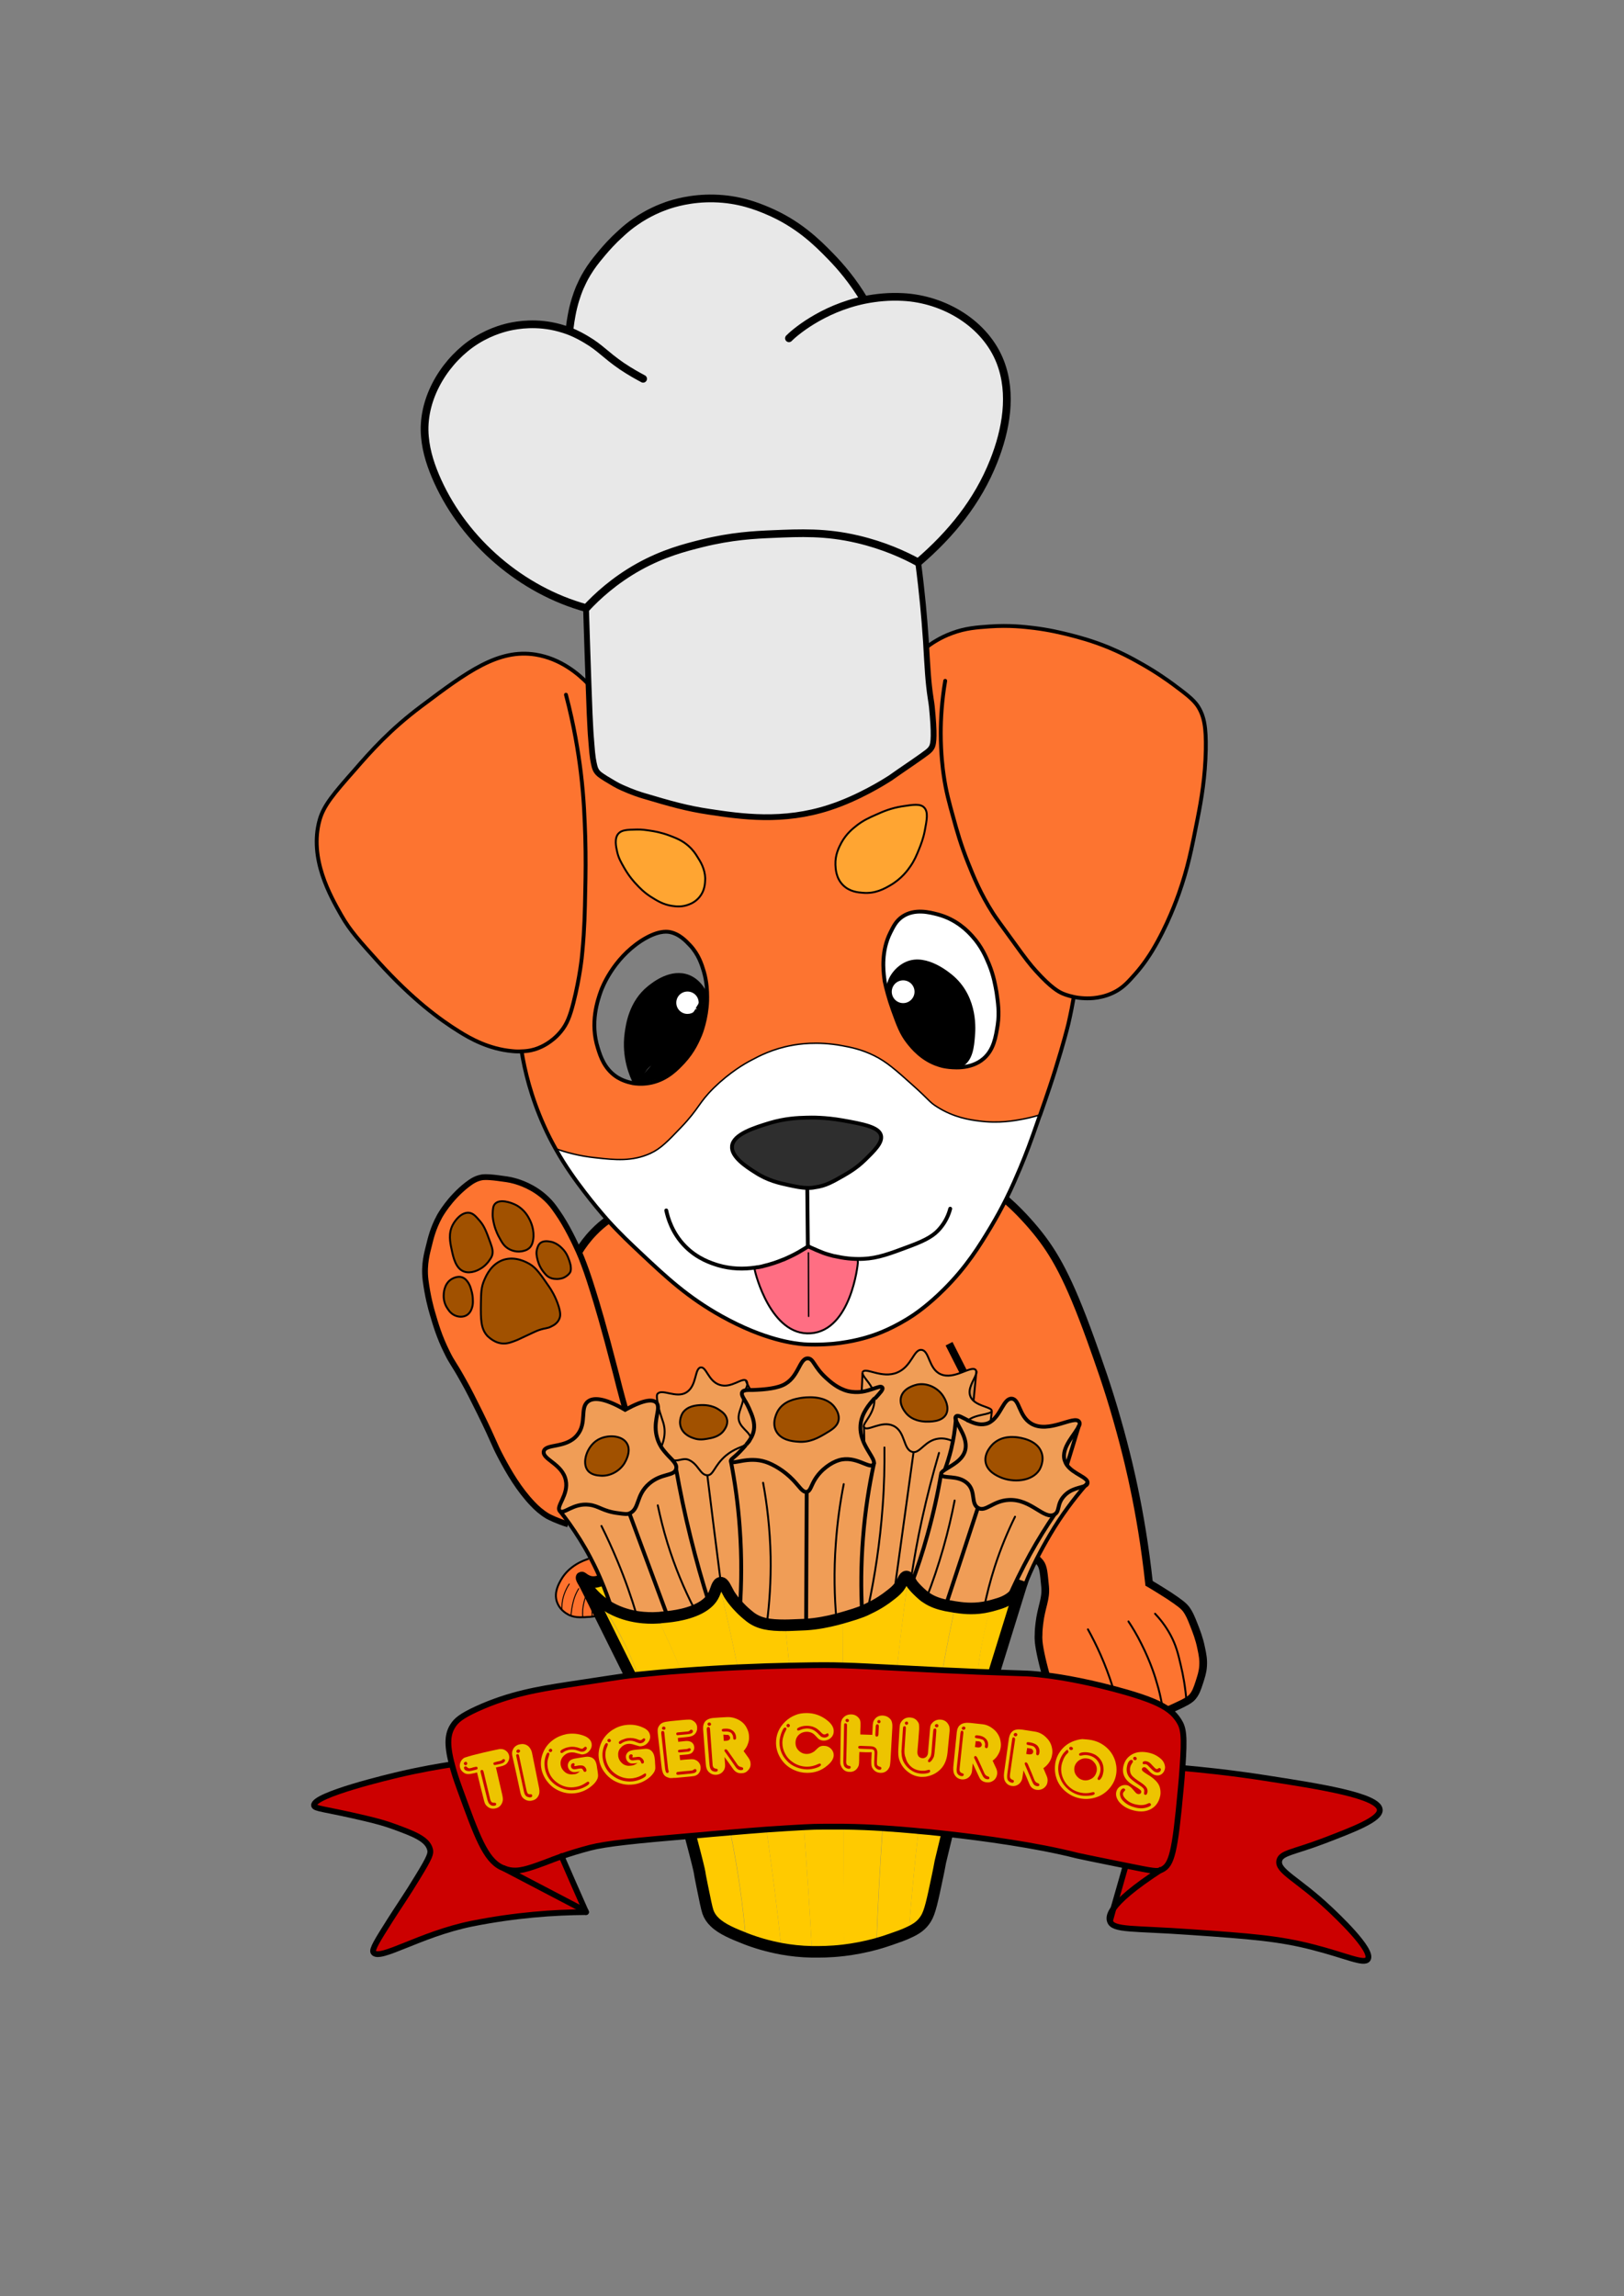 <?xml version="1.0" encoding="utf-8"?>
<!-- Generator: Adobe Illustrator 24.1.1, SVG Export Plug-In . SVG Version: 6.00 Build 0)  -->
<svg version="1.1" id="Capa_3" xmlns="http://www.w3.org/2000/svg" xmlns:xlink="http://www.w3.org/1999/xlink" x="0px" y="0px"
	 viewBox="0 0 841.9 1190.6" style="enable-background:new 0 0 841.9 1190.6;" xml:space="preserve">
<rect x="0" y="0" width="841.9" height="1190.6" fill="#808080" stroke="none"/>
<style type="text/css">
	.st0{fill:#CC0000;}
	.st1{fill:#FD7430;}
	.st2{fill:#F09D56;}
	.st3{fill:#A15100;}
	.st4{fill:#FFFFFF;}
	.st5{fill:#FFCA00;}
	.st6{fill:#E8E8E8;}
	.st7{fill:#D1894B;}
	.st8{fill:#FFA532;}
	.st9{fill:#2E2E2E;}
	.st10{fill:#FF6E83;}
	.st11{fill:#A35824;}
	.st12{fill:#FE722E;}
	.st13{fill:none;stroke:#990000;stroke-width:10;stroke-miterlimit:10;}
	.st14{fill:none;stroke:#990000;stroke-width:5;stroke-miterlimit:10;}
	.st15{fill:none;stroke:#000000;stroke-width:4;stroke-linecap:round;stroke-miterlimit:10;}
	.st16{fill:none;stroke:#000000;stroke-width:4;stroke-miterlimit:10;}
	.st17{fill:none;stroke:#000000;stroke-width:3;stroke-miterlimit:10;}
	.st18{fill:none;stroke:#000000;stroke-width:2;stroke-linecap:round;stroke-miterlimit:10;}
	.st19{fill:none;stroke:#000000;stroke-width:2;stroke-miterlimit:10;}
	.st20{fill:none;stroke:#000000;stroke-miterlimit:10;}
	.st21{fill:none;stroke:#000000;stroke-width:0.75;stroke-miterlimit:10;}
	.st22{fill:none;stroke:#000000;stroke-width:0.75;stroke-linecap:round;stroke-miterlimit:10;}
	.st23{fill:none;stroke:#000000;stroke-linecap:round;stroke-miterlimit:10;}
	.st24{fill:none;stroke:#000000;stroke-width:6;stroke-miterlimit:10;}
	.st25{fill:none;stroke:#000000;stroke-width:6;stroke-linejoin:round;stroke-miterlimit:10;}
	.st26{fill:none;stroke:#000000;stroke-width:3;stroke-linecap:round;stroke-miterlimit:10;}
	.st27{fill:none;stroke:#000000;stroke-width:0.5;stroke-linecap:round;stroke-miterlimit:10;}
	.st28{fill:none;stroke:#000000;stroke-width:0.5;stroke-miterlimit:10;}
	.st29{enable-background:new    ;}
	.st30{fill:#EDC400;}
</style>
<g id="XMLID_2_">
	<g>
		<path class="st0" d="M715.2,938.3c0.2,4.9-13.5,10.1-28.9,16c-15.7,6-22.4,6.2-23.2,10.3c-1.1,5.4,9.5,9.5,25.8,24.8
			c3.5,3.3,23.1,21.7,20.1,26.3c-1.9,3-11.5-1.8-28.4-6.2c-17.7-4.6-32.8-5.6-63-7.8c-30.3-2.1-40.6-0.8-42.3-5.7
			c0.6-2.2,1.2-4.3,1.8-6.5c3.1-4.3,10.2-10.8,25-20.4c5.1-2.5,6.8-8.7,9.8-41.8c0.4-4.2,0.7-7.8,0.9-10.9c10,0.9,24.9,2.5,43,5.2
			C683.5,926,714.9,930.9,715.2,938.3z"/>
		<path class="st1" d="M270.4,545.1c-1.5,0-3.1,0-4.9-0.1c-12.3-1.1-21.9-6.6-27.5-10.1c-10-6.2-24.2-16.6-41.8-36
			c-9.8-10.8-14.7-16.3-19.4-24.4c-5.7-9.9-16.8-29.4-11.2-49.4c2.1-7.5,7.4-13.7,18-25.7c8.7-9.9,18.5-21,34.8-33.3
			c23.6-17.7,39.8-29.8,59.2-26.7c13,2.1,22.3,10.1,27.3,15.3c0.4,12.4,0.8,20.9,1,23.9c0,0.8,0.2,2.8,0.5,6.8
			c0.3,4.3,0.5,5.8,0.8,8c0.6,3.3,0.9,5,1.9,6.5c0.8,1.2,1.7,1.9,4.9,3.9c3.7,2.2,5.5,3.4,8.5,4.7c5.1,2.3,9.2,3.6,10.9,4.1
			c14.1,4.2,22.6,6.6,34,8.3c16.6,2.5,38.3,5.7,62.4-2.2c15.1-4.9,28.4-13.3,30.9-14.9c1.2-0.7-0.1,0,12.5-8.6
			c7.6-5.3,8.7-6,9.7-7.9c0.5-1,1.5-3.4,0.4-16.3c-0.3-3.8-0.5-5.7-1-8.7c-1.4-9-1.7-16.8-2.3-26.5l0,0c3-2.3,7.5-5.3,13.5-7.5
			c7-2.6,12.6-3,19.7-3.5c10-0.7,17.8,0.2,22.8,0.8c8.1,1,14.1,2.5,18.2,3.5c4.7,1.2,11.7,3,20.5,6.6c6.7,2.8,11.6,5.4,15.1,7.4
			c9.5,5.2,16,10,18.2,11.6c7,5.2,10.5,7.9,12.8,11.2c3.5,5.3,4.5,11.2,4.3,22.8c-0.3,14-2.2,25.4-4.3,36c-3.1,15.7-5,25.4-9.7,38.7
			c-0.9,2.5-5.8,16.5-13.9,29.8c-1.5,2.4-4.2,6.7-8.5,11.6c-3.8,4.3-6,6.7-9.7,8.9c-7.1,4.1-14.1,4-16.6,3.9c-2.1-0.1-4-0.3-5.7-0.7
			c-0.6,3.5-1.5,8.3-2.8,14c-0.5,2-2.2,9.5-7,24.5c-1.3,4.2-3.8,12.1-7.6,22.6c-2.1,0.6-4.9,1.4-8.4,2.1c-5.1,1-13.4,2.6-23.6,1.1
			c-4.7-0.7-13-1.9-21.6-7.3c-4.2-2.7-3.6-3.2-12.8-11.4c-9-8-13.6-12-19.7-15.1c-6.7-3.3-12.4-4.4-16.6-5.2
			c-13.2-2.5-23.5-0.7-26.1-0.2c-10,1.9-17,5.6-21.1,7.7c-3.3,1.7-11.1,6.2-19.4,14.3c-8.2,8-7.4,10.4-17,20.5
			c-7,7.4-10.5,11-15.9,13.5c-9.3,4.4-18.4,3.4-28.3,2.3c-8.9-1-16-3-20.8-4.7c-2-3.5-4-7.4-5.9-11.7
			C275.2,568.6,272,554.9,270.4,545.1z M517.2,531.5c1-6.7,0.2-12-0.6-17c-0.5-3.3-1.3-8.4-3.9-14.5c-1.5-3.8-3.7-9.1-8.5-14.4
			c-2.2-2.5-8.1-8.8-18-11.4c-4.2-1.1-11.9-3.1-18.2,1.1c-3.3,2.2-4.8,5.1-6.3,8.3c-4.7,9.5-3.6,19.5-3.2,23.6
			c0.1,0.6,0.1,1.2,0.2,1.6c0.8,3.6,2.1,8.9,4.3,15c2.8,7.7,4.3,12,7.9,16.6c2.1,2.8,7.3,9.2,16.1,11.9c1.8,0.5,3.2,0.8,4,0.9
			c1.8,0.3,12.1,1.9,19.1-4.3C515.2,544.1,516.2,537.7,517.2,531.5z M479.4,430.8c1.1-5.8,1.9-9.8-0.2-12c-2-2.1-5.8-1.6-11.5-0.6
			c-5.7,0.9-9.9,2.7-13.2,4.2c-3.9,1.7-6.7,2.9-10,5.5c-2.3,1.8-5.6,4.4-8.2,9.1c-1.3,2.3-3.4,6.2-3.1,11.5
			c0.1,2.1,0.3,6.8,3.8,10.4c3.5,3.5,8,3.9,10.4,4.1c6.5,0.5,11.4-2.3,14.1-3.8c6.1-3.5,9.3-8.1,10.6-10c2-2.9,3.1-5.5,4.4-8.7
			C477.4,437.9,478.6,434.8,479.4,430.8z M366.5,517.5c0-0.6,0-1,0-1.2c0-1.8-0.1-7-1.7-12.5c-1.1-3.7-2.7-8.9-7.2-13.7
			c-2.2-2.3-5.6-6-10.8-6.9c-1.4-0.2-6.1-0.8-14.5,4.6c-14.7,9.6-20.3,24.4-20.9,26.1c-1.6,4.5-5.8,16.4-1.5,29.7
			c1.3,4.2,3.3,10.3,9.3,14.5c0.7,0.5,3.6,2.4,7.9,3.3c0.3,0.1,1,0.2,2.1,0.3l0,0c2,0.2,5,0.3,8.5-0.5c8.2-1.9,13.2-7.3,16.3-10.6
			c5.3-5.7,7.6-11.4,8.8-14.2c0.2-0.4,3.3-8.3,3.6-17.7C366.5,518.3,366.5,517.9,366.5,517.5z M363.5,463.9c2.1-3.3,2-6.6,1.9-8.5
			c-0.2-5.1-2.5-8.7-4.1-11.2c-0.8-1.3-2.2-3.4-4.6-5.6c-3.3-2.9-6.4-4.1-9.9-5.4c-4.3-1.6-7.8-2.2-9.9-2.5c-2-0.3-4.2-0.6-7.2-0.6
			c-4.8,0.1-7.6,0.2-9.3,2.1c-2.2,2.5-1.3,6.6-0.6,9.7s1.9,5.1,3.5,7.9c2.6,4.6,5.4,7.7,6.6,8.9c1.4,1.4,3.8,3.9,7.5,6.4
			c2.9,1.9,6.1,4,10.8,4.6c2.1,0.3,5.3,0.7,8.9-0.8C358.3,468.5,361.4,467.1,363.5,463.9z"/>
		<path class="st1" d="M595.8,821c4.1,2.4,7.5,4.6,10.2,6.3c6,4,7.7,5.4,9.1,7.3c1.4,2,2.3,4,3.9,8.1c1.2,3.1,2.7,6.8,3.7,11.8
			c0.8,3.7,1.2,6,1,9.3s-1.1,5.7-1.9,8.3c-1.2,3.7-1.9,5.5-3.3,7.3c-0.6,0.8-1.4,1.6-3.3,2.7c-1.2,0.7-3,1.6-5.4,2.7
			c-1.3,0.6-2.4,1.1-3.5,1.6c-4.2-3.3-10.7-6-22.1-9.3c-18.5-5.3-33-7.8-41.9-8.9c-2.4-8.6-3.7-15.3-3.8-18.3c-0.1-1.3,0-2.5,0-2.5
			c0-2.3,0.2-4.1,0.4-5.8c1-8.8,3.6-12.7,3-19.2c-0.7-6.9-0.8-10.2-2.6-12.5c-0.7-0.8-1.3-1.5-1.8-1.9c2-4.1,4.3-8.3,7-12.7
			c6.1-10.1,12.4-18.5,18.2-25.3l0,0c0.6-0.3,1-0.7,1.1-1.3c0.6-2.9-7.3-4.6-10.7-9.4c2.1-6.8,4.2-13.7,6.3-20.5v-0.1
			c0.3-0.8,0.3-1.5-0.1-2c-2.4-3.5-15.7,6.4-24.8,1c-6.5-3.9-5.9-12.7-10.1-12.9c-4.2-0.3-5.6,8.6-11,12c0.2-1.9,0.5-3.7,0.7-5.6
			c0.1-1.8-6.2-2.1-9.5-5.3c0.4-4.5,0.9-9,1.3-13.5c0.3-0.7,0.4-1.4,0.2-1.9c-0.1-0.2-0.1-0.4-0.3-0.5c-2.3-2.6-11.1,5.4-18.2,2.2
			c-6.3-2.9-5.7-12.2-9.9-12.6c-4.2-0.4-5.1,8.7-12.7,11.8c-7.9,3.2-16.1-2.9-17.7-0.4c-0.1,0.2-0.2,0.3-0.2,0.5c0,0,0,0.1,0,0.2
			c-0.1,3.2-0.2,6.3-0.4,9.5c-2.2,0.3-4.6,0.4-7.3-0.3c-5.2-1.3-9.1-4.8-11.3-6.8c-6.4-5.8-6.5-10.2-9.5-10.2
			c-4.6-0.1-4.6,10.3-13.2,14c-4.4,1.9-11.5,2.2-13.2,2.3c-1.3,0.1-2.4,0.1-3.3,0.1l0,0c-0.6-1.3-1.2-2.5-1.9-3.7
			c-0.1-0.3-0.2-0.6-0.4-0.8c-2.1-2-7.8,4.2-13.9,2.1c-5.8-2-6.8-9.4-9.7-9c-3.2,0.4-1.9,9.4-7.4,12.9c-5.3,3.4-12.9-2.2-15.1,0.9
			c-0.2,0.3-0.6,0.9,0.3,5.4c0,0.2,0.1,0.3,0.1,0.4l0,0c-0.1-0.6-0.4-1.1-0.9-1.6c-1.7-1.5-5.7-1.8-15.5,3.6l-0.5-0.8
			c-0.8-2.6-1.8-6.3-2.9-10.7c-0.9-3.6-1.6-6.2-1.8-7.1c-6.6-25.6-9.9-36.2-12-43c-2.7-8.5-4.2-12.8-5.9-17
			c-0.1-0.2-0.6-1.4-1.4-3.3c1.8-2.9,4.3-6.4,7.7-9.9c2.5-2.6,5-4.7,7.3-6.3c6.3,7,12.2,12.5,17.4,17.4
			c13.2,12.4,24.2,22.7,41.8,32.5c22.5,12.5,37.8,14.1,42.6,14.5c7.7,0.5,15.5-0.3,15.5-0.3c9.9-1,17.2-3.3,19.6-4.1
			c2.5-0.8,11.4-3.9,21.7-10.8c1.6-1.1,7.9-5.4,15.7-13.2c11.9-11.8,18.7-23,24.3-32.3c3.1-5.2,5.7-10,7.9-14.4
			c4,3.5,9.6,8.9,15.6,16.2c9.4,11.5,16.8,24.3,28.4,56.5c4,11.2,8.8,24.5,13.5,41.1c5,17.4,7.9,30.9,8.9,35.8
			C590.8,784.8,593.7,801.5,595.8,821z"/>
		<path class="st0" d="M465,864.7c6.2,0.3,13.8,0.7,23.6,1.2c5.4,0.2,11.4,0.5,18.2,0.8c2.7,0.1,5.6,0.2,8.6,0.3
			c5.3,0.2,10.9,0.4,17.1,0.6c0,0,3.5,0.1,9.7,0.9c8.9,1.1,23.4,3.6,41.9,8.9c11.3,3.3,17.8,6,22.1,9.3c2,1.5,3.5,3.2,4.8,5.2
			c2.6,4,3.2,7.7,2,24.7c-0.2,3.2-0.5,6.8-0.9,10.9c-3,33.1-4.7,39.3-9.8,41.8c-2.4,1.2-4.2,0.8-18.6-2.1
			c-16.2-3.3-24.2-4.9-25.3-5.2c-21.5-5.5-49.5-9.2-67.2-11.2c-6.9-0.8-12.2-1.3-15-1.5c-1-0.1-1.6-0.2-1.9-0.2
			c-4.7-0.4-10.2-0.9-16.6-1.3c-6-0.4-12.7-0.7-20.3-0.8c-3.2,0-6.6,0-10.1,0s-6.9,0.1-10.5,0.3c-5.8,0.3-12,0.7-19.5,1.2
			c-5.4,0.4-11.5,0.9-18.6,1.5c-0.3,0-0.6,0-1,0.1c-5.8,0.5-11.1,0.9-16.1,1.4c-1.2,0.1-2.4,0.2-3.6,0.3c-28.4,2.4-43.9,4-52,6.1
			c-5.7,1.5-10.6,3-14.8,4.5c-1.5,0.5-2.9,1-4.2,1.5c-0.3,0.1-0.6,0.2-1,0.4c-0.6,0.2-1.3,0.5-1.9,0.7s-1.2,0.5-1.8,0.7
			s-1.1,0.4-1.7,0.6s-1.1,0.4-1.6,0.6c-7.5,2.8-12.3,4.2-17.9,1.9l0,0c-0.4-0.2-0.8-0.3-1.2-0.5c-8.4-4-12.8-16.3-21.7-40.8
			c-1.8-4.9-3.1-9-4-12.5c-2.9-10.9-2.1-16,0.4-20c1.8-2.9,4.4-5.1,12.4-8.8c17.2-7.9,32.6-10.3,45.9-12.4c20.5-3.1,30.8-4.7,33.6-5
			c1.3-0.1,2.6-0.3,4-0.4c7.7-0.8,15.3-1.5,22.5-2c10.6-0.8,20.5-1.4,29.3-1.8c11.3-0.5,20.6-0.8,26.8-0.9c2.3,0,4.2-0.1,5.6-0.1
			c9.7-0.2,16.3-0.2,22.1,0C445.5,863.6,452.3,864,465,864.7z"/>
		<path class="st0" d="M583.6,967.2c14.4,2.9,16.2,3.2,18.6,2.1c-14.8,9.6-21.9,16-25,20.4C579.3,982.1,581.5,974.6,583.6,967.2z"/>
		<path class="st2" d="M501.9,736.5c2.6,1.3,5.7,2.5,9,1.8c1-0.2,1.8-0.6,2.6-1.1c5.4-3.4,6.8-12.3,11-12c4.1,0.2,3.6,9,10.1,12.9
			c9,5.4,22.3-4.5,24.8-1c0.4,0.5,0.4,1.2,0.1,2v0.1c-1.5,4.1-9.5,11.2-7.5,18c0.3,0.9,0.7,1.8,1.2,2.5c3.4,4.8,11.2,6.4,10.7,9.4
			c-0.4,0.4-0.8,0.9-1.1,1.3l0,0c-2.2,1.2-7.2,1.2-11,5.4c-3.9,4.3-2,7.8-4.9,9.5c-5.3,3.1-12.1-8.1-23.7-7.5
			c-8.3,0.4-12.1,6.5-16,4.1c-3.8-2.3-1-8.4-5.4-12.6c-5-4.8-13-2.2-13.7-4.7c-0.2-0.8,0.6-1.6,1.9-2.4c3.1-2.1,9-4.7,10.5-9.9
			c1.8-6.2-3.7-12.6-4.8-16c0-0.6,0.1-1.2,0.1-1.8C496.6,733.4,498.9,735,501.9,736.5z M538.9,762c0.1-0.2,2.7-4.5,1-9
			c-2.4-6.6-11.3-7.6-12.7-7.8c-1.9-0.2-7.5-0.8-12,3.1c-0.7,0.6-5.3,4.9-4.2,10.1c1,4.6,5.7,6.7,7.5,7.5
			C525,768.8,535,768.3,538.9,762z"/>
		<path class="st2" d="M537.4,808.3c-2.4,4.8-4.4,9.3-6,13.5l-1.8-0.6c0,0.1,0,0.1-0.1,0.2l-0.4-0.1c-0.4,1-1,2.5-2,4
			c-1.3,1.8-2.8,3.1-4.5,4.1c3.2-7.3,6.9-15.3,11.5-23.5c4.2-7.6,8.5-14.5,12.7-20.6c2.9-1.7,1-5.3,4.9-9.5c3.8-4.2,8.8-4.2,11-5.4
			c-5.8,6.8-12.2,15.1-18.2,25.3C541.7,799.9,539.4,804.2,537.4,808.3z"/>
		<path class="st2" d="M559.4,739.1c-2.1,6.8-4.2,13.7-6.3,20.5c-0.5-0.7-1-1.6-1.2-2.5C549.8,750.3,557.9,743.2,559.4,739.1z"/>
		<path class="st2" d="M510.2,833.4c-6.5,1.1-11.9,0.3-15.1-0.2c-1.4-0.2-3-0.5-4.6-0.8c5.5-16.8,11-33.7,16.6-50.5
			c3.9,2.4,7.7-3.7,16-4.1c11.6-0.6,18.5,10.6,23.7,7.5c-4.2,6.2-8.5,13-12.7,20.6c-4.5,8.2-8.3,16.1-11.5,23.5
			c-2.8,1.7-5.9,2.5-8.7,3.2C512.6,832.9,511.4,833.2,510.2,833.4z"/>
		<path class="st3" d="M540,753c1.6,4.6-0.9,8.8-1,9c-3.9,6.3-14,6.8-20.4,3.9c-1.8-0.8-6.5-2.9-7.5-7.5c-1.1-5.2,3.5-9.5,4.2-10.1
			c4.4-3.9,10-3.3,12-3.1C528.7,745.4,537.6,746.3,540,753z"/>
		<path class="st4" d="M418.5,615.9c1.3,0,2.6,0,4.1-0.3c5.4-0.8,9.1-2.9,14.5-5.9c3-1.7,7.1-4.1,11.4-8.3c4.9-4.8,9.2-9,8.3-12.7
			c-1.1-4.5-9.4-6-19.9-7.8c-9.1-1.6-16-1.5-18.8-1.4c-4.5,0.2-11.1,0.4-19.1,2.8c-7.4,2.3-18.7,5.7-19.4,11.9
			c-0.6,5.5,7.4,10.6,12.1,13.7c6.4,4.1,12.4,5.4,17,6.5C412.4,615.2,415.4,615.9,418.5,615.9z M432.6,651.2L432.6,651.2
			c-0.2-0.1-0.4-0.1-0.5-0.1c0,0,0,0-0.1,0c-1.9-0.5-3.6-1-5.3-1.6c-2.9-1.3-3.9-2.7-6.8-2.9c-0.2,0-0.3,0-0.5,0s-0.4,0-0.6,0
			c-0.5,0-0.9,0.1-1.3,0.2c-1.4,0.4-2.2,1.2-3.7,2.2c-2.1,1.2-4.7,2.5-7.8,3.8c0,0,0,0-0.1,0c-7,2.4-9.7,3.2-10.5,3.4
			c-0.1,0-0.1,0-0.2,0.1h-0.1c-0.7,0.1-1.3,0.3-2,0.4c-0.7,0-1.1,0-1.5,0.2l0,0c0,0-0.4,0.4-0.3,1.5c0.2,1.1,8.2,34.2,29,32.7
			c20.9-1.5,24.4-35.8,24.4-36.4c0,0,0-0.3,0-0.8s0-0.7-0.1-0.8c-0.2-0.5-1.1-0.5-2-0.5c-0.8,0-1.7-0.1-2.5-0.1
			C438,652.9,434.1,651.6,432.6,651.2z M539.4,577.9c-0.3,0.9-0.6,1.8-1,2.7c-4.2,11.8-6.3,17.7-9.5,25.3c-1.8,4.2-4.1,9.7-7.3,16.1
			c-2.2,4.4-4.8,9.2-7.9,14.4c-5.6,9.3-12.4,20.5-24.3,32.3c-7.9,7.8-14.1,12-15.7,13.2c-10.3,6.9-19.2,10-21.7,10.8
			s-9.7,3.1-19.6,4.1c0,0-7.8,0.8-15.5,0.3c-4.8-0.3-20-1.9-42.6-14.5c-17.6-9.8-28.6-20.1-41.8-32.5c-5.2-4.9-11-10.4-17.4-17.4
			c-3.9-4.3-7.9-9.1-12-14.6c-4.5-5.9-9.8-13-15-22.4c4.8,1.7,11.9,3.8,20.8,4.7c9.9,1.1,18.9,2,28.3-2.3c5.4-2.5,8.9-6.2,15.9-13.5
			c9.6-10.1,8.9-12.5,17-20.5c8.3-8.1,16.1-12.6,19.4-14.3c4.1-2.2,11.1-5.9,21.1-7.7c2.6-0.5,12.9-2.3,26.1,0.2
			c4.3,0.8,10,1.9,16.6,5.2c6.2,3.1,10.8,7.1,19.7,15.1c9.2,8.2,8.6,8.8,12.8,11.4c8.6,5.5,16.9,6.7,21.6,7.3
			c10.3,1.4,18.5-0.1,23.6-1.1C534.5,579.3,537.3,578.5,539.4,577.9z"/>
		<path class="st5" d="M522.6,829.4c1.7-1,3.2-2.3,4.5-4.1c1.1-1.5,1.7-2.9,2-4l0.4,0.1c-4.7,15.2-9.4,30.3-14.1,45.5
			c-3-0.1-5.9-0.2-8.6-0.3l0,0c0.6-4.8,1.4-10,2.4-15.3c1.3-6.8,2.9-13,4.6-18.7C516.7,831.8,519.8,831,522.6,829.4z"/>
		<path class="st6" d="M295.2,171.7c0.1-1.3,0.4-3.1,0.7-5.1c0.3-1.8,0.7-4.3,1.4-7.2c1.4-5.7,3.1-9.8,3.5-10.6
			c0.6-1.5,1.8-4.1,3.7-7.2c2.3-3.8,4.3-6.3,6.8-9.3c1.4-1.8,3.9-4.8,7.5-8.3c2.3-2.3,5.7-5.6,10.5-8.9c6.9-4.8,13.2-7.3,16.6-8.5
			c3.2-1.1,12.3-4,24.4-3.7c12.9,0.3,22.3,4.1,27.3,6.2c16.1,6.7,26.1,16.6,32.9,23.6c5.4,5.5,11.7,13,17.7,22.9
			c6.1-1.3,12.7-1.9,19.9-1.5c21.4,1.1,42.8,13.9,50.4,33.8c6.3,16.4,3,35-3.5,51.4c-8.4,20.9-22.1,37.7-39.1,52.4
			c-7.1-3.9-17.8-8.9-31.4-12c-16.5-3.9-29.6-3.3-43.8-2.7c-9.6,0.4-21.5,1-36.8,4.8c-9.2,2.3-20.1,5-32.9,12.2
			c-12.7,7.1-21.6,15.4-27.2,21.4c-33.3-9.1-62.7-34.3-77-65.8c-3.3-7.3-5.9-15-6.6-22.9c-1.7-18.7,8.9-37.4,23.5-48
			c8.4-6.1,16.6-8.4,20-9.1c4.5-1,14.5-2.7,26.2,0.5C291.9,170.5,293.6,171.1,295.2,171.7z"/>
		<path class="st4" d="M516.6,514.4c0.8,5,1.6,10.4,0.6,17c-1,6.2-2,12.7-7.2,17.3c-7,6.2-17.3,4.5-19.1,4.3c-0.7-0.1-2.2-0.3-4-0.9
			c-8.8-2.7-14-9.2-16.1-11.9c-3.6-4.6-5.1-8.9-7.9-16.6c-2.2-6.1-3.5-11.3-4.3-15c0-0.4-0.1-0.9-0.2-1.6c-0.5-4-1.6-14.1,3.2-23.6
			c1.6-3.2,3-6.1,6.3-8.3c6.3-4.2,14-2.2,18.2-1.1c9.9,2.6,15.8,8.9,18,11.4c4.8,5.3,7,10.6,8.6,14.4
			C515.2,506.1,516,511.1,516.6,514.4z M504.4,537.5c0.3-3.3,1.7-19.5-10.5-30.5c-1.6-1.4-13.6-11.9-23.8-7.4
			c-4.7,2.1-9.5,7.5-9.5,13.1c0,0.9,0.2,1.9,0.7,3.8c0.7,2.8,1.8,7.6,4.7,13.6c1.7,3.5,3.9,8,8.3,12.7c1.8,1.9,3.9,4.2,7.3,6.2
			c2.1,1.2,10.8,6.4,16.8,3.1C503.3,549.4,503.9,542.4,504.4,537.5z"/>
		<path class="st2" d="M504.7,726.3c3.3,3.1,9.6,3.5,9.5,5.3c-0.1,2.1-8.4,1.6-12.3,5c-3-1.5-5.3-3.1-6.3-2.1
			c-0.4,0.4-0.4,1-0.1,1.8c-0.3,3.3-0.7,7-1.5,11c-1.5-0.7-4.2-1.7-7.3-1.3c-6.9,0.8-9.4,7.3-13.1,7c-0.2,0-0.3,0-0.5-0.1
			c-4.9-1.2-3.5-10.5-9.8-13.5c-6.1-3-13.5,3.1-15.2,0.8c-0.1-0.1-0.1-0.2-0.2-0.4c-0.4-2.1,6-7,5.5-14.8l0,0
			c2.5-2.8,4.5-4.7,3.8-5.7c-0.6-0.9-2.5-0.1-5.1,0.8l-0.1-0.5c-1.9-3.6-4.8-6-4.8-7.6c0,0,0-0.1,0-0.2c0-0.2,0.1-0.4,0.2-0.5
			c1.6-2.5,9.8,3.6,17.7,0.4c7.7-3.1,8.6-12.2,12.7-11.8c4.2,0.4,3.6,9.8,9.9,12.6c7.1,3.2,15.9-4.8,18.2-2.2
			c0.1,0.2,0.2,0.3,0.3,0.5c-0.1,0.6-0.1,1.3-0.2,1.9c-1,3-4.5,7.4-2.8,11.4C503.5,725,504,725.7,504.7,726.3z M490.4,733.4
			c2.1-3.8-0.8-8.5-1.3-9.3c-2.7-4.4-8.3-7.3-13.7-6.2c-0.7,0.2-7,1.5-8.3,6.5c-1,4,1.9,7.4,2.6,8.3c3.4,4,8.4,4.3,10.1,4.4
			C481.8,737.1,488.1,737.4,490.4,733.4z"/>
		<path class="st2" d="M514.2,731.6c-0.2,1.9-0.5,3.7-0.7,5.6c-0.8,0.5-1.7,0.9-2.6,1.1c-3.3,0.8-6.4-0.5-9-1.8
			C505.7,733.2,514,733.6,514.2,731.6z"/>
		<path class="st5" d="M510.2,833.4c1.2-0.2,2.4-0.5,3.7-0.8c-1.7,5.7-3.3,11.9-4.6,18.7c-1.1,5.4-1.9,10.5-2.4,15.3l0,0
			c-6.9-0.3-12.9-0.5-18.2-0.8v-0.2c2-11.1,4.2-21.9,6.4-32.5C498.3,833.7,503.6,834.5,510.2,833.4z"/>
		<path class="st2" d="M480.3,828.5c-0.6-0.4-1.2-0.9-1.8-1.3c-4.4-3.8-5.9-6.1-5.9-6.1c2.9-7.7,5.6-16.1,8.2-25.2
			c3.1-11.1,5.3-21.6,7-31.2c0.6,2.5,8.7-0.1,13.7,4.7c4.5,4.3,1.6,10.4,5.4,12.6c-5.5,16.8-11,33.7-16.6,50.5
			C487.1,831.7,483.4,830.6,480.3,828.5z"/>
		<path class="st7" d="M506,712.8c-0.4,4.5-0.9,9-1.3,13.5c-0.6-0.6-1.1-1.3-1.5-2.1C501.5,720.2,505,715.8,506,712.8z"/>
		<path d="M493.8,507c12.3,11,10.8,27.2,10.5,30.5c-0.4,4.9-1,11.9-6,14.6c-6,3.3-14.7-1.9-16.8-3.1c-3.4-2-5.5-4.3-7.3-6.2
			c-4.4-4.7-6.5-9.1-8.3-12.7c-2.9-5.9-4-10.7-4.7-13.6c-0.5-1.9-0.7-2.9-0.7-3.8c0-5.6,4.8-11.1,9.5-13.1
			C480.2,495.1,492.2,505.6,493.8,507z M474.6,514.2c0-3.5-2.9-6.4-6.4-6.4s-6.4,2.9-6.4,6.4c0,3.5,2.9,6.4,6.4,6.4
			S474.6,517.7,474.6,514.2z"/>
		<path class="st2" d="M493.9,747.2c0.8-3.9,1.3-7.6,1.5-11c1.1,3.3,6.6,9.7,4.8,16c-1.5,5.3-7.5,7.9-10.5,9.9
			c1.2-3.2,2.3-6.8,3.3-10.7C493.4,750,493.7,748.6,493.9,747.2z"/>
		<path class="st2" d="M493.9,747.2c-0.3,1.4-0.6,2.8-0.9,4.2c-1,4-2.1,7.5-3.3,10.7c-1.3,0.8-2.1,1.6-1.9,2.4
			c-1.6,9.6-3.9,20.1-7,31.2c-2.5,9.1-5.3,17.5-8.2,25.2c-0.1-0.1-0.2-0.3-0.2-0.4c-1.2-1.9-1.7-3.3-2.6-3.3c-1.3,0-1.7,2.5-3.8,5.4
			c-0.2,0.2-0.3,0.4-0.5,0.6l-1.6-1c3.2-23.2,6.4-46.3,9.6-69.5c3.7,0.3,6.2-6.3,13.1-7C489.8,745.5,492.4,746.5,493.9,747.2z"/>
		<path class="st5" d="M490.4,832.4c1.7,0.3,3.3,0.6,4.6,0.8c-2.2,10.6-4.4,21.4-6.4,32.5v0.2c-9.8-0.4-17.4-0.8-23.6-1.2
			c1.6-14.6,3.4-28.9,5.3-42.8l2.2-1.2c0.1,0.1,0.2,0.3,0.2,0.4c0,0,1.5,2.3,5.9,6.1c0.6,0.5,1.1,0.9,1.8,1.3
			C483.4,830.6,487.1,831.7,490.4,832.4z"/>
		<path class="st5" d="M491.1,950.8c-1.1,4.8-2.3,9.7-3.5,14.5c-0.8,3.8-0.7,3.8-1.5,7.6c-2.6,12.4-4,18.7-6,21.9
			c-2.1,3.3-4.8,5.3-9,7.2c1.3-17,2.9-34.5,5-52.6v-0.2C478.9,949.5,484.2,950.1,491.1,950.8z"/>
		<path class="st3" d="M489.1,724.1c0.5,0.8,3.4,5.5,1.3,9.3c-2.3,4.1-8.6,3.7-10.6,3.6c-1.7-0.1-6.7-0.4-10.1-4.4
			c-0.7-0.8-3.6-4.3-2.6-8.3c1.3-5,7.5-6.3,8.3-6.5C480.9,716.8,486.5,719.7,489.1,724.1z"/>
		<path class="st6" d="M483.3,371c1.1,12.9,0.1,15.3-0.4,16.3c-1,2-2,2.7-9.7,7.9c-12.5,8.7-11.3,7.9-12.5,8.6
			c-2.5,1.5-15.8,9.9-30.9,14.9c-24.1,7.9-45.7,4.7-62.4,2.2c-11.4-1.7-19.9-4.2-34-8.3c-1.7-0.5-5.8-1.7-10.9-4.1
			c-2.9-1.4-4.8-2.5-8.5-4.7c-3.2-1.9-4.1-2.7-4.9-3.9c-1-1.5-1.4-3.2-1.9-6.5c-0.4-2.2-0.5-3.8-0.8-8c-0.3-4.1-0.5-6.1-0.5-6.8
			c-0.2-2.9-0.5-11.4-1-23.9c-0.4-10.6-0.8-24-1.3-39.4c5.6-6,14.5-14.3,27.2-21.4c12.8-7.1,23.7-9.9,32.9-12.2
			c15.3-3.8,27.2-4.4,36.8-4.8c14.1-0.6,27.2-1.2,43.8,2.7c13.6,3.2,24.3,8.1,31.4,12c2.1,16.2,3.2,29,3.8,37.9
			c0.1,2.2,0.3,4.2,0.4,6.2c0.6,9.7,0.9,17.5,2.3,26.5C482.8,365.3,482.9,367.2,483.3,371z"/>
		<path class="st8" d="M479.2,418.8c2.1,2.2,1.4,6.2,0.2,12c-0.8,4.1-2,7.1-3,9.6c-1.3,3.2-2.4,5.8-4.4,8.7
			c-1.3,1.9-4.5,6.5-10.6,10c-2.8,1.6-7.6,4.4-14.1,3.8c-2.4-0.2-6.9-0.5-10.4-4.1s-3.7-8.3-3.8-10.4c-0.2-5.3,1.9-9.2,3.1-11.5
			c2.6-4.7,5.9-7.3,8.2-9.1c3.3-2.5,6.1-3.8,10-5.5c3.3-1.5,7.5-3.3,13.2-4.2C473.4,417.2,477.1,416.6,479.2,418.8z"/>
		<path class="st5" d="M476.1,949.3v0.2c-2.1,18.1-3.7,35.7-5,52.6c-2.6,1.1-5.6,2.2-9.4,3.6c-2.5,0.9-4.9,1.6-7.3,2.3
			c0.7-19.5,1.8-39.5,3.2-60.1c6.4,0.4,12,0.9,16.6,1.3C474.5,949.1,475.1,949.2,476.1,949.3z"/>
		<path class="st2" d="M473.6,752.9c-3.2,23.2-6.4,46.3-9.6,69.5l1.6,1c-1.2,1.5-2.5,2.5-4.9,4.3c-1.4,1.1-5,3.8-10.8,6.5
			c-1,0.5-2.1,0.9-3.1,1.4c-0.6-11.3-0.6-24.1,0.5-38.2c1.1-14.3,3.2-27.1,5.6-38.3c0.1-0.2,0.1-0.5,0.1-0.7l0,0c0-2-2.9-5.4-5-9.8
			c-0.1-3-0.1-5.9-0.2-8.9l0,0c0,0.1,0.1,0.3,0.2,0.4c1.8,2.3,9.1-3.7,15.2-0.8c6.3,3,4.9,12.4,9.8,13.5
			C473.3,752.9,473.4,752.9,473.6,752.9z"/>
		<circle class="st4" cx="468.2" cy="514.2" r="6.4"/>
		<path class="st5" d="M472.5,820.6l-2.2,1.2c-1.9,14-3.6,28.3-5.3,42.8c-12.7-0.7-19.5-1.2-28.1-1.3c0-8.2-0.1-16.4-0.1-24.6
			c0.8-0.2,1.6-0.5,2.4-0.7c2.8-0.8,5.2-1.6,7.6-2.5c1.1-0.4,2.1-0.9,3.1-1.4c5.8-2.7,9.4-5.4,10.8-6.5c2.4-1.8,3.7-2.9,4.9-4.3
			c0.2-0.2,0.3-0.4,0.5-0.6c2.1-2.9,2.5-5.4,3.8-5.4C470.8,817.3,471.3,818.7,472.5,820.6z"/>
		<path class="st2" d="M453.5,724.9L453.5,724.9c-3.1,3.4-6.9,8.1-7.4,14c-0.3,3.6,0.7,6.9,2,9.7c2.1,4.4,5,7.8,5,9.8l0,0
			c0,0.2-0.1,0.5-0.1,0.7c0,0.1-0.1,0.2-0.2,0.3c-2.1,2.4-9.2-4.9-17.9-2.3c-4,1.2-9.3,4.8-12.5,10.1c-2,3.3-2.3,6-4.2,6.3
			c-2.1,0.4-3.7-2.7-7.1-6.2c-4.6-4.8-10.2-8-14.1-9.3c-9.4-3.1-17.2,1.7-18.1-0.4c-0.4-0.9,1.7-1.8,5-5.3c1-1.1,2-2.1,2.8-3.1l0,0
			c1.1-0.6,1.9-1.3,2.1-2.4c0-0.2,0.1-0.4,0.1-0.6c0.9-1.4,1.5-2.9,1.8-4.5c0.7-4.1-0.9-7.8-2.5-11.4c-1.2-2.7-2.5-4.5-3.2-5.9
			c0-0.1,0-0.1,0-0.2c-0.1-0.3-0.5-1.3,0-2.3c0.2-0.4,0.5-0.7,0.8-0.9c0.6-0.2,1.3-0.3,2.2-0.3c0.3,0,0.6,0,1,0c1,0,2.1,0,3.3-0.1
			c1.7-0.1,8.8-0.4,13.2-2.3c8.6-3.7,8.6-14.1,13.2-14c3,0.1,3.1,4.4,9.5,10.2c2.2,2,6.1,5.5,11.3,6.8c2.6,0.6,5,0.6,7.3,0.3
			c2-0.3,3.8-0.9,5.4-1.4c2.7-0.9,4.5-1.7,5.1-0.8C458,720.3,456,722.2,453.5,724.9z M434.7,736.5c0.7-3.4-1.6-6.3-2.1-7
			c-5-6.6-15.8-4.9-17.3-4.7c-3,0.5-8.8,1.5-11.9,6.5c-0.3,0.5-3.6,6-1,10.8c2.5,4.6,8.4,5.2,11.1,5.4c6.2,0.6,10.8-2.1,14.2-4.1
			C431.1,741.4,434,739.7,434.7,736.5z"/>
		<path class="st9" d="M456.6,588.8c0.9,3.7-3.3,7.8-8.3,12.7c-4.3,4.2-8.3,6.5-11.4,8.3c-5.3,3-9,5.2-14.5,5.9
			c-1.4,0.2-2.8,0.3-4.1,0.3c-3.1,0-6.1-0.7-9.9-1.5c-4.6-1-10.6-2.3-17-6.5c-4.8-3-12.7-8.2-12.1-13.7c0.7-6.2,11.9-9.6,19.4-11.9
			c8-2.4,14.6-2.7,19.1-2.8c2.8-0.1,9.7-0.2,18.8,1.4C447.3,582.9,455.5,584.4,456.6,588.8z"/>
		<path class="st5" d="M457.5,947.8c-1.4,20.5-2.5,40.6-3.2,60.1c-6.2,1.7-11.9,2.7-16.8,3.3c-0.1-21.3-0.2-42.6-0.3-64v-0.3
			C444.8,947.2,451.6,947.5,457.5,947.8z"/>
		<path class="st2" d="M453.5,724.9c0.4,7.8-5.9,12.7-5.5,14.8l0,0c0.1,3,0.1,5.9,0.2,8.9c-1.3-2.8-2.3-6.1-2-9.7
			C446.6,733,450.4,728.3,453.5,724.9z"/>
		<path class="st2" d="M453,759.1c0-0.2,0.1-0.5,0.1-0.7C453.1,758.7,453.1,758.9,453,759.1z"/>
		<path class="st2" d="M433.5,839.7c-4.4,1.1-9.5,2.2-15.6,2.6l0,0c0.1-22.9,0.2-45.9,0.3-68.8c1.9-0.3,2.2-3,4.2-6.3
			c3.1-5.3,8.5-8.9,12.5-10.1c8.7-2.6,15.7,4.7,17.9,2.3c0.1-0.1,0.2-0.2,0.2-0.3c-2.4,11.1-4.5,24-5.6,38.3
			c-1.1,14.1-1.1,26.9-0.5,38.2c-2.3,0.9-4.8,1.8-7.6,2.5c-0.8,0.2-1.6,0.5-2.4,0.7C435.8,839.1,434.7,839.4,433.5,839.7z"/>
		<path class="st2" d="M452,719.6l0.1,0.5c-1.5,0.5-3.3,1.1-5.4,1.4c0.1-3.2,0.3-6.3,0.4-9.5C447.2,713.6,450.1,716,452,719.6z"/>
		<path class="st10" d="M418.8,646.7c0.2,0,0.4,0,0.6,0s0.4,0,0.5,0c1.9,0.9,4.2,1.9,6.8,2.9c1.3,0.6,2.9,1.1,5.3,1.6c0,0,0,0,0.1,0
			s0.3,0.1,0.5,0.1l0,0c1.5,0.4,5.4,1.7,7.5,1.5c0.8-0.1,1.7,0,2.5,0.1c1,0,1.8,0,2,0.5c0,0.1,0.1,0.3,0.1,0.8s0,0.8,0,0.8
			c0,0.6-3.5,34.9-24.4,36.4c-20.8,1.5-28.8-31.5-29-32.7c-0.2-1.1,0.3-1.5,0.3-1.5l0,0c0.5-0.1,1-0.2,1.5-0.2c0.1,0,0.2,0,0.2,0
			c0.8-0.1,1.4-0.3,1.8-0.4h0.1c0.1,0,0.1,0,0.2-0.1c3.8-0.9,7.4-2.1,10.5-3.4c0,0,0,0,0.1,0c4.1-1.4,6.2-2.7,7.8-3.8
			c1.6-0.9,2.8-1.7,3.7-2.2C417.9,646.8,418.3,646.7,418.8,646.7z"/>
		<path class="st5" d="M437.3,947.3c0.1,21.3,0.2,42.6,0.3,64c-7.4,0.9-13,0.9-15.5,0.8c-0.4,0-0.7,0-1.1,0
			c-1.2-21.2-2.6-42.8-4.3-64.7c3.6-0.2,7-0.2,10.5-0.3c3.5,0,6.9,0,10.1,0V947.3L437.3,947.3z"/>
		<path class="st5" d="M436.8,838.8c0,8.2,0.1,16.4,0.1,24.6c-5.8-0.1-12.4-0.1-22.1,0c-1.4,0-3.3,0.1-5.6,0.1
			c-0.7-7-1.5-14-2.2-20.9c2.7,0,5.6-0.2,8.8-0.3c0.7,0,1.5-0.1,2.2-0.1c6.1-0.4,11.2-1.5,15.6-2.6
			C434.7,839.4,435.8,839.1,436.8,838.8z"/>
		<path class="st3" d="M432.6,729.5c0.5,0.6,2.7,3.6,2.1,7c-0.6,3.3-3.6,5-7,7s-8,4.7-14.2,4.1c-2.7-0.2-8.6-0.8-11.1-5.4
			c-2.6-4.8,0.8-10.4,1-10.8c3.1-5,8.8-5.9,11.9-6.5C416.8,724.6,427.6,722.9,432.6,729.5z"/>
		<path class="st2" d="M418.2,773.5c-0.1,22.9-0.2,45.9-0.3,68.8l0,0c-0.7,0-1.4,0.1-2.2,0.1c-3.2,0.1-6.2,0.3-8.8,0.3
			c-7.8,0.1-13.4-0.7-18.2-4.5c-2-1.5-3.7-3.1-5.1-4.6c0.8-12.1,1-26.1-0.1-41.4c-0.9-12.7-2.6-24.3-4.6-34.6
			c0.9,2.1,8.7-2.7,18.1,0.4c4,1.3,9.5,4.5,14.1,9.3C414.5,770.7,416.1,773.8,418.2,773.5z"/>
		<path class="st5" d="M416.7,947.3c1.7,21.9,3.1,43.5,4.3,64.7c-5.7-0.2-11-0.8-15.9-1.6l0,0c-2.1-19.9-4.7-40.6-7.8-61.9
			C404.7,948,410.9,947.6,416.7,947.3z"/>
		<path class="st5" d="M407,842.7c0.8,6.9,1.5,13.9,2.2,20.9c-6.2,0.1-15.5,0.4-26.8,0.9v-0.2c-2.9-14.2-6-27.9-9.1-41.3l-1.6-0.1
			c0.5-1.2,1.1-2.1,2-2.2c1.6-0.1,2.7,2.9,4.3,5.8c0,0,1.8,3.2,5.7,7.2c1.4,1.5,3.1,3,5.1,4.6C393.6,842,399.2,842.8,407,842.7z"/>
		<path class="st5" d="M405.1,1010.4L405.1,1010.4c-6.9-1.3-13.1-3.1-18.4-5.2c-1.4-16.4-3.9-35-8-55.2c7.1-0.6,13.2-1.1,18.6-1.5
			C400.4,969.8,403,990.5,405.1,1010.4z"/>
		<path class="st2" d="M388.2,730.2c1.6,3.6,3.2,7.3,2.5,11.4c-0.3,1.6-0.9,3.1-1.8,4.5c0.1-3.8-6.7-5.9-6.3-11.6
			c0.2-3.4,2.9-7.7,2.3-10.3C385.7,725.7,387,727.5,388.2,730.2z"/>
		<path class="st2" d="M382.7,734.5c-0.4,5.7,6.4,7.8,6.3,11.6c-0.6,1-1.4,2-2.2,3l0,0c-2.3,1.2-6.1,2-10.5,5.6
			c-6.1,5.2-6.4,10.3-9.6,10.2c-3.8-0.1-4.6-5.8-9.7-8c-3.1-1.3-6,1.4-8.6-0.2c-0.7-0.8-1.6-1.6-2.4-2.5c0,0,0,0,0-0.1
			c-1.3-1.5-2.3-2.9-3-3.8c0-0.1-0.1-0.2-0.1-0.2c1.8-4.3,1.8-7.7,1.5-9.9c-0.5-3.5-1.9-5.4-3.2-11.5c0-0.1-0.1-0.3-0.1-0.4
			c-0.9-4.5-0.5-5.1-0.3-5.4c2.2-3.1,9.8,2.5,15.1-0.9c5.5-3.5,4.1-12.5,7.4-12.9c2.9-0.4,3.9,7.1,9.7,9c6.2,2.1,11.8-4.1,13.9-2.1
			c0.1,0.3,0.3,0.5,0.4,0.8c0.3,1.2-0.2,3-1.1,3.9c-0.1,0.1-0.2,0.1-0.2,0.2c-0.5,0.2-0.9,0.4-1.1,0.8c-0.4,0.7-0.2,1.5,0.3,2.5
			C385.6,726.8,382.9,731.2,382.7,734.5z M375.1,741.9c0.5-0.7,2.4-3.1,1.8-5.9c-0.5-2.5-2.4-3.9-3.9-4.9c-3.9-2.8-8.3-2.6-9.5-2.6
			c-2.4,0.1-7.1,0.4-9.6,4.1c-0.1,0.2-2.2,3.5-1,7.2c1.3,4.1,5.5,5.5,6.7,5.9c2.8,1,5.2,0.6,7,0.3
			C368.9,745.6,372.7,745,375.1,741.9z"/>
		<path class="st11" d="M389,720.6c-0.4,0-0.7,0-1,0c-0.9,0-1.7,0.1-2.2,0.3c0.1-0.1,0.2-0.1,0.2-0.2c0.9-0.8,1.4-2.7,1.1-3.9
			C387.7,718.1,388.3,719.4,389,720.6z"/>
		<path class="st2" d="M386.8,749.1c-0.9,1-1.8,2.1-2.8,3.1c-3.3,3.5-5.4,4.5-5,5.3c2,10.3,3.7,21.9,4.6,34.6
			c1.1,15.3,0.9,29.3,0.1,41.4c-3.9-4-5.7-7.2-5.7-7.2c-1.6-2.9-2.8-5.8-4.3-5.8c-2.3-18.6-4.6-37.1-7-55.7c3.3,0.1,3.6-5,9.6-10.2
			C380.6,751.1,384.5,750.3,386.8,749.1z"/>
		<path class="st5" d="M378.6,950.1c4.1,20.2,6.6,38.7,8,55.2c-6.3-2.5-12.3-4.9-16.1-8.6l-9-44.3l-0.1-0.9c5-0.4,10.4-0.9,16.1-1.4
			C378,950.1,378.3,950.1,378.6,950.1z"/>
		<path class="st5" d="M346.2,838.4c5.8-0.6,15.8-2.4,21.3-7.8c1.1-1.1,2-2.3,2.7-3.8c0.6-1.2,1-2.7,1.5-3.9l1.6,0.1
			c3.1,13.4,6.2,27.2,9.1,41.3v0.2c-8.7,0.4-18.6,1-29.3,1.8c-4-9.8-8.2-19-12.4-27.5c0.9,0,1.7-0.1,2.2-0.2
			C343.7,838.6,344.9,838.5,346.2,838.4z"/>
		<path class="st3" d="M376.9,735.9c0.5,2.9-1.3,5.3-1.8,5.9c-2.4,3.1-6.1,3.7-8.5,4.1c-1.8,0.3-4.2,0.7-7-0.3
			c-1.2-0.4-5.4-1.8-6.7-5.9c-1.2-3.8,0.9-7,1-7.2c2.5-3.7,7.2-4,9.6-4.1c1.2-0.1,5.6-0.2,9.5,2.6
			C374.4,732.1,376.4,733.5,376.9,735.9z"/>
		<path class="st2" d="M366.7,765c2.3,18.6,4.6,37.1,7,55.7c-0.9,0-1.5,1-2,2.2s-1,2.7-1.5,3.9c-0.7,1.4-1.6,2.7-2.7,3.8l0,0
			c-3.3-10.4-6.5-21.6-9.4-33.4c-3-12.4-5.5-24.2-7.5-35.4c0.5-1.8-0.5-3.3-2.2-5c2.6,1.7,5.5-1.1,8.6,0.2
			C362.1,759.2,362.9,764.9,366.7,765z"/>
		<path class="st5" d="M361.6,952.4l9,44.3c-1.6-1.5-2.8-3.3-3.5-5.3c-0.7-2.1-1.6-6.6-3-13.5c-0.6-3-1-5.4-1.2-6.2
			c0-0.1,0-0.2,0-0.2c-0.3-1.9-1.6-7.2-4.9-19.6c1.2-0.1,2.4-0.2,3.6-0.3V952.4z"/>
		<path class="st2" d="M367.5,830.5L367.5,830.5c-5.4,5.5-15.5,7.2-21.3,7.9c-6.6-17.9-13.3-35.8-19.9-53.7
			c5.5-2.4,3.1-9.3,10.3-15.5c6.5-5.5,12.8-3.7,13.9-7.5c2,11.2,4.4,23,7.5,35.4C361,809,364.1,820.1,367.5,830.5z"/>
		<path d="M366.5,517.5l-0.6,0.8c-0.1-0.2-0.2-0.3-0.3-0.4c-0.6-0.2-1.4,1.6-3.7,5.2v0.1c0.5-0.9,0.8-2,0.8-3.2
			c0-3.5-2.8-6.3-6.3-6.3s-6.3,2.8-6.3,6.3s2.8,6.3,6.3,6.3c1.5,0,2.9-0.5,4-1.4l-12,14.3c0,0,0,0.1-0.1,0.1
			c-0.6,0.7-1.2,1.4-1.8,2.2c0,0,0,0.1-0.1,0.1l-7.6,9c-1.7,1.3-2.6,1.3-4.1,3.3c-1.5,2.1-1.6,3.5-3.8,5.1c-1.1,0.8-2,1.1-1.9,1.4
			c0,0.2,0.6,0.3,1.3,0.3l-1.1,1.3c-2.2-4.2-6.2-13.8-4.6-25.9c0.6-4.4,2.1-16.1,11.7-23.8c2.5-2,11.5-9.2,20.5-5.6
			C363.4,509.1,365.9,515.7,366.5,517.5z"/>
		<path d="M365.9,518.3c0.8,2.1-1,11.9-5.4,20.8c-0.7,1.5-7.3,14.3-16.9,18.5c-1.9,0.8-4.8,1.7-7.7,2.3c-1.7,0.3-3.9,0.6-5.3,0.7
			l8.4-10c0.5-0.4,1.1-0.8,1.7-1.5c2-1.9,3-3.5,3.9-4.8c0.7-1,1.3-1.9,2-2.7c0,0,0-0.1,0.1-0.1l1.8-2.2c0,0,0,0,0.1-0.1
			c2.8-3,5.4-5.2,9.6-10.6c1.4-1.9,2.6-3.5,3.5-4.9c0-0.1,0.1-0.2,0.1-0.2c0.1-0.1,0.1-0.2,0.2-0.3L365.9,518.3z"/>
		<path d="M365.9,518.3l-4,4.8c2.3-3.6,3.1-5.4,3.7-5.2C365.7,517.9,365.8,518.1,365.9,518.3z"/>
		<path class="st8" d="M365.4,455.4c0.1,1.9,0.2,5.2-1.9,8.5s-5.1,4.6-6.2,5c-3.6,1.5-6.8,1.1-8.9,0.8c-4.7-0.7-7.9-2.8-10.8-4.6
			c-3.8-2.4-6.2-5-7.5-6.4c-1.2-1.2-4-4.3-6.6-8.9c-1.6-2.8-2.8-4.9-3.5-7.9s-1.6-7.2,0.6-9.7c1.7-1.9,4.5-2,9.3-2.1
			c2.9-0.1,5.1,0.3,7.2,0.6c2.1,0.3,5.6,0.9,9.9,2.5c3.4,1.3,6.6,2.5,9.9,5.4c2.5,2.2,3.8,4.3,4.6,5.6
			C362.9,446.6,365.2,450.3,365.4,455.4z"/>
		<path class="st4" d="M362.7,519.9c0,1.2-0.3,2.2-0.8,3.2l-1.4,1.7l0,0c-1.1,0.9-2.5,1.4-4,1.4c-3.5,0-6.3-2.8-6.3-6.3
			s2.8-6.3,6.3-6.3C359.8,513.6,362.7,516.5,362.7,519.9z"/>
		<path class="st4" d="M360.4,524.8l1.4-1.7c0,0.1-0.1,0.2-0.1,0.3s-0.1,0.1-0.1,0.2C361.2,524,360.8,524.4,360.4,524.8z"/>
		<path class="st2" d="M348.4,756.7c1.6,1.8,2.7,3.2,2.2,5c-1.1,3.8-7.5,2-13.9,7.5c-7.2,6.2-4.8,13.1-10.3,15.5
			c-1.2,0.5-2.7,0.3-5.6-0.1c-8.3-1-10.1-3.8-15.3-4.4c-8.3-1-13.3,5.3-15.2,3.2c-2.2-2.3,4.7-8.3,3.1-15.9
			c-1.7-8.5-12.3-10.8-11.4-15c0.9-4.1,11.6-1.4,17.3-8.4c5.3-6.4,1.2-14.2,5.7-17.5c2.4-1.8,7.5-2.4,19.2,4.4
			c0.2-0.1,0.4-0.2,0.5-0.3c9.8-5.3,13.7-5.1,15.5-3.6c0.5,0.4,0.8,1,0.9,1.6c0.8,3.3-2.6,9.2-0.3,16.9c0.5,1.7,1.2,3.2,2,4.5l0,0
			c0,0.1,0.1,0.1,0.1,0.2c0.9,1.5,2,2.8,3,3.8c0,0,0,0,0,0.1c1.1,1.3,1.7,2,2.2,2.4C348.2,756.6,348.3,756.7,348.4,756.7z
			 M323.7,758.7c0.4-0.7,3.8-6.2,1.3-10.3c-2.6-4.4-10.4-4.7-15.2-1.8c-5.6,3.4-8.2,11.7-5.2,15.7c1.8,2.4,5,2.7,6.5,2.8
			C316,765.6,321.1,762.9,323.7,758.7z"/>
		<path d="M348.4,539.2l-1.8,2.2C347.1,540.5,347.8,539.8,348.4,539.2z"/>
		<path class="st2" d="M326.3,784.7c6.6,17.9,13.3,35.8,19.9,53.7c-1.4,0.2-2.5,0.3-3.2,0.3c-0.5,0-1.3,0.1-2.2,0.2
			c-4.8,0.2-14.5,0.1-23.8-4.9c-1.4-4.4-3.2-9.3-5.4-14.5c-1.4-3.4-3.1-6.8-4.9-10.4c-0.2-0.4-0.4-0.8-0.6-1.2
			c-3.5-6.7-7.3-12.6-10.9-17.7c-1.7-2.4-3.4-4.6-5-6.6c2,2.1,6.9-4.2,15.2-3.2c5.2,0.6,7,3.4,15.3,4.4
			C323.6,785,325.1,785.2,326.3,784.7z"/>
		<path class="st2" d="M344.2,740.2c0.3,2.2,0.3,5.5-1.5,9.9c-0.8-1.3-1.5-2.8-2-4.5c-2.3-7.7,1.1-13.5,0.3-16.9l0,0
			C342.3,734.8,343.8,736.8,344.2,740.2z"/>
		<path class="st5" d="M317,833.9c9.3,5,19,5.2,23.8,4.9c4.1,8.5,8.3,17.6,12.4,27.5c-7.2,0.5-14.8,1.2-22.5,2
			c-1.8-5-4.1-10.3-6.8-16c-3.3-6.7-6.7-12.7-10.1-17.8l1-1.9C315.5,833.1,316.2,833.5,317,833.9z"/>
		<path d="M338.9,550.4l-8.4,10c-0.8,0-1.3-0.1-1.3-0.3c-0.1-0.3,0.8-0.6,1.9-1.4c2.1-1.6,2.2-3.1,3.8-5.1
			C336.2,551.8,337.1,551.7,338.9,550.4z"/>
		<path class="st5" d="M307.9,830.9c-0.7-1.3-1.3-2.7-2-4c-1-2-2-4-3-6c1.8,2.7,5.1,6.9,9.6,10.2c0.7,0.5,1.5,1,2.2,1.5l-1,1.9
			c3.3,5.2,6.8,11.1,10.1,17.8c2.8,5.6,5,11,6.8,16c-1.3,0.1-2.6,0.3-4,0.4c-5.2-10.5-10.4-21.1-15.7-31.6
			C310,835,308.9,833,307.9,830.9z"/>
		<path class="st3" d="M325,748.3c2.5,4.1-0.9,9.7-1.3,10.3c-2.6,4.3-7.7,6.9-12.6,6.5c-1.4-0.1-4.7-0.5-6.5-2.8
			c-3-4.1-0.4-12.4,5.2-15.7C314.6,743.6,322.4,743.9,325,748.3z"/>
		<path class="st1" d="M324.2,729.9l0.5,0.8c-0.2,0.1-0.3,0.2-0.5,0.3c-11.8-6.8-16.8-6.2-19.2-4.4c-4.5,3.4-0.4,11.2-5.7,17.5
			c-5.7,6.9-16.4,4.3-17.3,8.4c-0.9,4.1,9.6,6.5,11.4,15c1.6,7.6-5.3,13.5-3.1,15.9c1.6,2,3.3,4.2,5,6.6l-0.6,0.4
			c-5.7-1.8-9.7-3.8-10.6-4.3c-3.3-2-5.7-4.2-7.6-6.2c-7.4-7.7-12.6-16.9-16.3-23.8c-4.4-8.3-3.1-7.1-11.2-23.6
			c-3.4-6.8-5.5-11.2-8.8-17c-5-9-5.6-8.8-8.3-14.4c-4.1-8.2-6-15-7.5-20.1c-0.7-2.3-2.5-8.8-3.6-17.4c-1-8.2,1-14.6,1.8-17.9
			c0.9-3.7,2.1-8.8,5.4-14.9c0.3-0.6,5.2-9.4,14.3-16.5c2.6-2,4.5-3.1,7-3.7c0.7-0.2,2.8-0.6,8.9,0.2c3.6,0.5,5.9,0.7,8.7,1.5
			c2.5,0.7,9.9,2.9,16.6,9.3c2.2,2.1,3.5,3.8,5.7,7c4.9,7,8.9,15.6,11,20.2c0.8,1.9,1.3,3.1,1.4,3.3c1.7,4.3,3.3,8.6,5.9,17
			c2.1,6.7,5.4,17.4,12,43c0.2,0.9,0.9,3.5,1.8,7.1C322.4,723.6,323.4,727.3,324.2,729.9z M295.5,659.8c0.6-1.1,0.5-2.2,0.1-3.9
			c-0.4-2.2-1.1-3.8-1.4-4.3c-0.4-0.9-1-2.2-2.2-3.6c-0.5-0.6-1.3-1.6-2.7-2.5c-0.8-0.5-2.1-1.5-4.1-1.8c-1.1-0.2-3.6-0.7-5.4,0.8
			c-0.9,0.8-1.2,1.8-1.5,2.7c-0.6,2.2-0.2,4,0.1,5.6c0.2,0.8,0.8,3.4,2.8,6.1c1.1,1.5,2,2.8,3.8,3.5c1.1,0.5,2.1,0.6,2.7,0.6
			c2,0.2,3.4-0.3,3.7-0.4c0.7-0.3,1.6-0.7,2.5-1.4C294.7,660.8,295.2,660.4,295.5,659.8z M289.9,683.8c0.6-1.4,0.6-3.1-0.4-6.4
			c-1.6-5.2-4-8.8-4.9-10.1c-4.4-6.5-6.6-9.8-10.1-11.8c-1.7-1-7.4-4.3-13.6-2.2c-6.2,2-8.9,8-9.9,10.4c-1.6,3.8-1.7,6.8-1.8,12.3
			c-0.1,8.1-0.1,13,3.4,16.8c0.4,0.5,3.9,4.1,8.5,4.1c2.1,0,4-0.8,7-1.9c1.1-0.5,1.1-0.5,4.9-2.3c3.4-1.6,5.2-2.4,6.3-2.8
			c3.6-1.2,4.2-0.7,6.4-1.9C286.9,687.2,289,686,289.9,683.8z M276.4,642.8c0.8-4.9-1.1-9.2-1.7-10.3c-0.8-1.6-2.7-5.3-6.9-7.5
			c-3.1-1.7-8.7-3.3-11-0.8c-1.1,1.1-1.1,2.7-1.3,5c-0.1,2.4,0.3,4.2,0.8,6c0.9,3.4,2.2,5.8,2.5,6.3c1.5,2.8,2.6,4.6,4.8,6
			c0.5,0.3,3.3,1.9,6.9,1.4c1-0.2,2.9-0.5,4.3-2C275.1,646.4,275.9,645.3,276.4,642.8z M255.1,651c0.6-2,0.2-3.8-1-7
			c-2-5.5-3-8.2-5.3-10.9c-2.1-2.4-3.4-4-5.6-4.3c-3.8-0.4-7.1,3.6-8.5,6.3c-2.3,4.4-1.4,8.9-0.6,12.6c0.9,4.4,2.2,10.1,6.5,11.6
			c3.7,1.3,7.7-1,8.5-1.5c2.4-1.4,3.9-3.3,4.5-4.2C254.1,652.9,254.7,652.1,255.1,651z M244.8,677.7c0.4-1.5,0.4-2.6,0.3-4.3
			c0-0.5-0.1-2.3-0.8-4.6c-0.4-1.4-0.7-2.3-1.4-3.5c-0.6-0.9-1.4-2.2-3-2.9c-2.8-1.2-5.8,0.8-6.1,1c-3.7,2.5-3.8,7.4-3.8,8.4
			c0,0.8,0,3.9,2.1,6.8c0.7,1.1,2,2.9,4.4,3.7c0.6,0.2,2.9,0.9,5.1-0.2C243.8,681,244.5,678.7,244.8,677.7z"/>
		<path class="st5" d="M317,833.9c-0.7-0.4-1.5-0.8-2.2-1.3s-1.5-1-2.2-1.5c-4.5-3.3-7.8-7.5-9.6-10.2l0,0c-1.1-1.7-1.6-2.8-1.4-3
			s1.9,1.8,4.9,2.3c2,0.3,3.8-0.2,5.2-0.8l0,0C313.8,824.6,315.6,829.5,317,833.9z"/>
		<path class="st12" d="M291.3,834.8c-1-1-2.1-2.4-2.7-4.3c-1.6-4.8,0.9-9.1,2.2-11.5c4.2-7.4,11.7-10,14.3-10.8l0.9-0.5
			c0.2,0.4,0.4,0.8,0.6,1.2c1.9,3.6,3.5,7.1,4.9,10.4l0,0c-1.4,0.6-3.2,1.1-5.2,0.8c-3-0.5-4.6-2.5-4.9-2.3c-0.2,0.2,0.3,1.3,1.4,3
			l0,0c1,2,2,4,3,6l-2.4,1.2c-0.6,1.8-1.2,4-1.4,6.7c-0.1,1.4-0.1,2.6,0,3.7c-2.2,0-4.1-0.1-6.1-0.7c-0.5-0.2-1.1-0.4-1.6-0.7
			C293.9,836.8,292.6,836,291.3,834.8z"/>
		<path class="st12" d="M307.9,830.9c1,2.1,2,4.1,3.1,6.2l-1.4,0.7c-0.7,0.1-1.5,0.3-2.5,0.4c-0.1-1.2-0.2-2.9,0.2-4.9
			C307.4,832.4,307.6,831.6,307.9,830.9z"/>
		<path class="st12" d="M305.9,826.9c0.7,1.3,1.3,2.7,2,4c-0.3,0.7-0.5,1.5-0.7,2.4c-0.4,2-0.3,3.7-0.2,4.9
			c-0.8,0.1-1.8,0.2-2.8,0.2c-0.7,0-1.4,0-2.1,0.1c-0.1-1.1-0.1-2.4,0-3.7c0.2-2.7,0.8-4.9,1.4-6.7L305.9,826.9z"/>
		<path class="st0" d="M303.6,990.9c0.1,0.2,0.1,0.3,0.2,0.5c-16.6,0.1-36.7,1.5-59.2,6c-26.8,5.4-47.9,19.5-51,14.9
			c-1-1.5,2.2-6.5,8.5-16.5c4.1-6.5,9.1-13.7,14.4-22.5c6.5-10.6,7-12.4,6.4-14.5c-1.4-5.3-8.5-8-18.3-11.6
			c-4.9-1.8-8.9-2.9-15.2-4.4c-21.6-5.1-26.3-4.9-26.6-6.7c-0.7-5.5,40.1-15.1,43.9-16c11.5-2.7,21.1-4.3,27.5-5.3
			c0.9,3.5,2.2,7.6,4,12.5c8.9,24.5,13.3,36.7,21.7,40.8c0.4,0.2,0.8,0.4,1.2,0.5l0,0C275.3,976.1,289.5,983.5,303.6,990.9z"/>
		<path class="st0" d="M291.1,962.4c4.1,9.5,8.3,19,12.5,28.5c-14.1-7.4-28.3-14.8-42.4-22.2c5.6,2.2,10.4,0.9,17.9-1.9
			c0.5-0.2,1-0.4,1.6-0.6c0.5-0.2,1.1-0.4,1.7-0.6c0.6-0.2,1.2-0.4,1.8-0.7c0.6-0.2,1.2-0.5,1.9-0.7c0.3-0.1,0.6-0.2,1-0.4
			C288.3,963.4,289.7,962.9,291.1,962.4z"/>
		<path class="st3" d="M295.6,655.9c0.3,1.7,0.5,2.8-0.1,3.9c-0.4,0.6-0.8,1-1.4,1.5c-0.9,0.7-1.8,1.2-2.5,1.4
			c-0.3,0.1-1.8,0.6-3.7,0.4c-0.5,0-1.6-0.1-2.7-0.6c-1.8-0.8-2.7-2.1-3.8-3.5c-2-2.7-2.6-5.3-2.8-6.1c-0.4-1.6-0.8-3.5-0.1-5.6
			c0.3-0.9,0.6-1.9,1.5-2.7c1.7-1.5,4.3-1,5.4-0.8c1.9,0.3,3.3,1.3,4.1,1.8c1.4,1,2.2,2,2.7,2.5c1.2,1.4,1.8,2.7,2.2,3.6
			C294.5,652.1,295.2,653.7,295.6,655.9z"/>
		<path class="st3" d="M289.5,677.3c1,3.3,1,5,0.4,6.4c-0.9,2.3-3,3.5-4.1,4c-2.2,1.2-2.8,0.7-6.4,1.9c-1.2,0.4-2.9,1.2-6.3,2.8
			c-3.8,1.8-3.8,1.8-4.9,2.3c-3,1.2-4.9,1.9-7,1.9c-4.6,0-8.1-3.6-8.5-4.1c-3.5-3.8-3.5-8.7-3.4-16.8c0.1-5.5,0.1-8.5,1.8-12.3
			c1-2.3,3.6-8.3,9.9-10.4c6.2-2,11.9,1.2,13.6,2.2c3.4,2,5.6,5.3,10.1,11.8C285.6,668.5,288,672.2,289.5,677.3z"/>
		<path class="st3" d="M274.6,632.5c0.6,1.2,2.5,5.4,1.7,10.3c-0.4,2.5-1.3,3.6-1.7,4c-1.4,1.5-3.3,1.8-4.3,2
			c-3.6,0.6-6.4-1.1-6.9-1.4c-2.3-1.4-3.3-3.2-4.8-6c-0.3-0.5-1.6-2.9-2.5-6.3c-0.4-1.8-0.9-3.6-0.8-6c0.1-2.3,0.2-3.9,1.3-5
			c2.4-2.5,8-0.8,11,0.8C271.9,627.2,273.8,630.8,274.6,632.5z"/>
		<path class="st3" d="M254.1,644.1c1.2,3.2,1.6,5,1,7c-0.4,1.1-0.9,1.8-1.5,2.7c-0.6,0.8-2.1,2.8-4.5,4.2c-0.8,0.5-4.8,2.8-8.5,1.5
			c-4.3-1.6-5.5-7.2-6.5-11.6c-0.8-3.7-1.8-8.1,0.6-12.6c1.4-2.7,4.8-6.7,8.5-6.3c2.2,0.2,3.5,1.8,5.6,4.3
			C251.1,635.9,252.1,638.6,254.1,644.1z"/>
		<path class="st3" d="M245.1,673.4c0.1,1.6,0.1,2.8-0.3,4.3c-0.3,1-1,3.3-3.2,4.5s-4.5,0.4-5.1,0.2c-2.4-0.8-3.7-2.6-4.4-3.7
			c-2-2.9-2.1-6-2.1-6.8c0-1,0.1-5.9,3.8-8.4c0.4-0.3,3.3-2.2,6.1-1c1.5,0.7,2.4,2,3,2.9c0.8,1.1,1,2.1,1.4,3.5
			C244.9,671,245.1,672.8,245.1,673.4z"/>
	</g>
	<g>
		<line class="st13" x1="421" y1="1012" x2="421" y2="1012.1"/>
		<line class="st13" x1="437.5" y1="1011.3" x2="437.5" y2="1011.3"/>
		<line class="st14" x1="370.5" y1="996.6" x2="370.8" y2="998"/>
		<path class="st15" d="M333.4,196.4c-2.6-1.4-6.5-3.5-11.1-6.6c-8.7-6-11-9.4-18.3-13.7c-1.7-1-4.7-2.8-8.8-4.4
			c-1.6-0.6-3.3-1.2-5.2-1.7c-11.7-3.2-21.7-1.5-26.2-0.5c-3.4,0.8-11.6,3-20,9.1c-14.6,10.7-25.3,29.3-23.5,48
			c0.7,8,3.3,15.6,6.6,22.9c14.3,31.5,43.6,56.6,77,65.8c5.6-6,14.5-14.3,27.2-21.4c12.8-7.1,23.7-9.9,32.9-12.2
			c15.3-3.8,27.2-4.4,36.8-4.8c14.1-0.6,27.2-1.2,43.8,2.7c13.6,3.2,24.3,8.1,31.4,12c17.1-14.7,30.8-31.5,39.1-52.4
			c6.5-16.3,9.8-35,3.5-51.4c-7.7-20-29.1-32.7-50.5-33.8c-7.1-0.4-13.8,0.3-19.9,1.5c-22.4,4.6-37,17.6-39.2,19.9"/>
		<path class="st16" d="M448.1,155.6c-5.9-9.9-12.3-17.4-17.7-22.9c-6.8-7-16.8-16.9-32.9-23.6c-5-2.1-14.4-5.9-27.3-6.2
			c-12.1-0.3-21.2,2.6-24.4,3.7c-3.4,1.2-9.8,3.7-16.6,8.5c-4.8,3.3-8.1,6.7-10.5,8.9c-3.6,3.6-6.1,6.6-7.5,8.3
			c-2.5,3-4.5,5.5-6.8,9.3c-1.9,3.1-3,5.7-3.7,7.2c-0.4,0.9-2.1,4.9-3.5,10.6c-0.7,2.9-1.1,5.4-1.4,7.2c-0.3,2.1-0.5,3.8-0.7,5.1
			c0,0.1,0,0.1,0,0.1"/>
		<path class="st17" d="M303.8,315.3c0.5,15.3,0.9,28.8,1.3,39.4c0.4,12.4,0.8,20.9,1,23.9c0,0.8,0.2,2.8,0.5,6.8
			c0.3,4.3,0.5,5.8,0.8,8c0.6,3.3,0.9,5,1.9,6.5c0.8,1.2,1.7,1.9,4.9,3.9c3.7,2.2,5.5,3.4,8.5,4.7c5.1,2.3,9.2,3.6,10.9,4.1
			c14.1,4.2,22.6,6.6,34,8.3c16.6,2.5,38.3,5.7,62.4-2.2c15.1-4.9,28.4-13.3,30.9-14.9c1.2-0.7-0.1,0,12.5-8.6
			c7.6-5.3,8.7-6,9.7-7.9c0.5-1,1.5-3.4,0.4-16.3c-0.3-3.8-0.5-5.7-1-8.7c-1.4-9-1.7-16.8-2.3-26.5c-0.1-2-0.2-4-0.4-6.2
			c-0.6-8.9-1.7-21.7-3.8-37.9"/>
		<path class="st18" d="M305,354.7c-5-5.2-14.3-13.2-27.3-15.3c-19.5-3.1-35.6,9-59.2,26.7c-16.4,12.3-26.2,23.4-34.8,33.3
			c-10.6,12-15.9,18.2-18,25.7c-5.6,20,5.6,39.5,11.2,49.4c4.6,8.1,9.6,13.5,19.4,24.4c17.6,19.4,31.8,29.8,41.8,36
			c5.6,3.5,15.2,9,27.5,10.1c1.8,0.2,3.4,0.2,4.9,0.1c3.6-0.1,6.4-0.8,8.6-1.7c1.3-0.5,6.9-2.8,11.6-8.5c3.3-4,4.8-8.1,6.6-15.1
			c3.3-13.1,4.4-23.6,4.6-26.3c1.1-11.8,1.3-20.6,1.5-31.8c0.2-8.7,0.3-16.9,0-27.9c-0.3-8.3-0.6-19.4-2.3-33.3
			c-1.3-10.6-3.5-24.3-7.7-40.3"/>
		<path class="st18" d="M480,335.8c3-2.3,7.5-5.3,13.5-7.5c7-2.6,12.6-3,19.7-3.5c10-0.7,17.8,0.2,22.8,0.8c8.1,1,14.1,2.5,18.2,3.5
			c4.7,1.2,11.7,3,20.5,6.6c6.7,2.8,11.6,5.4,15.1,7.4c9.5,5.2,16,10,18.2,11.6c7,5.2,10.5,7.9,12.8,11.2c3.5,5.3,4.5,11.2,4.3,22.8
			c-0.3,14-2.2,25.4-4.3,36c-3.1,15.7-5,25.4-9.7,38.7c-0.9,2.5-5.8,16.5-13.9,29.8c-1.5,2.4-4.2,6.7-8.5,11.6
			c-3.8,4.3-6,6.7-9.7,8.9c-7.1,4.1-14.1,4-16.6,3.9c-2.1-0.1-4-0.3-5.7-0.7c-3.4-0.7-5.7-1.7-6.3-2c-1.3-0.6-5.4-2.6-13.3-11.4
			c-2.9-3.2-5.3-6.2-11.9-15.4c-6.1-8.4-9.2-12.6-10.5-14.7c-6.5-10.2-10-18.9-12.8-25.9c-3.8-9.5-5.9-17-7.7-23.6
			c-2.1-7.6-3.8-13.6-5-22.1c-0.4-2.7-1.5-10.9-1.5-21.7c0-7.2,0.5-16.5,2.3-27.1"/>
		<path class="st19" d="M270.4,545.1c1.6,9.8,4.8,23.5,11.7,38.8c1.9,4.3,3.9,8.1,5.9,11.7c5.2,9.3,10.5,16.5,15,22.4
			c4.2,5.5,8.2,10.3,12,14.6c6.3,7,12.2,12.5,17.4,17.4c13.2,12.4,24.2,22.7,41.8,32.5c22.5,12.5,37.8,14.1,42.6,14.5
			c7.7,0.5,15.5-0.3,15.5-0.3c9.9-1,17.2-3.3,19.6-4.1c2.5-0.8,11.4-3.9,21.7-10.8c1.6-1.1,7.9-5.4,15.7-13.2
			c11.9-11.8,18.7-23,24.3-32.3c3.1-5.2,5.7-10,7.9-14.4c3.2-6.4,5.5-11.9,7.3-16.1c3.2-7.6,5.4-13.5,9.5-25.3
			c0.3-0.9,0.6-1.8,1-2.7c3.7-10.5,6.3-18.4,7.6-22.6c4.7-15.1,6.5-22.5,7-24.5c1.3-5.7,2.2-10.5,2.8-14"/>
		<path class="st20" d="M479.4,430.8c-0.8,4.1-2,7.1-3,9.6c-1.3,3.2-2.4,5.8-4.4,8.7c-1.3,1.9-4.5,6.5-10.6,10
			c-2.8,1.6-7.6,4.4-14.1,3.8c-2.4-0.2-6.9-0.5-10.4-4.1s-3.7-8.3-3.8-10.4c-0.2-5.3,1.9-9.2,3.1-11.5c2.6-4.7,5.9-7.3,8.2-9.1
			c3.3-2.5,6.1-3.8,10-5.5c3.3-1.5,7.5-3.3,13.2-4.2c5.8-0.9,9.5-1.5,11.5,0.6C481.3,421,480.5,425,479.4,430.8z"/>
		<path class="st20" d="M363.5,463.9c-2.1,3.3-5.1,4.6-6.2,5c-3.6,1.5-6.8,1.1-8.9,0.8c-4.7-0.7-7.9-2.8-10.8-4.6
			c-3.8-2.4-6.2-5-7.5-6.4c-1.2-1.2-4-4.3-6.6-8.9c-1.6-2.8-2.8-4.9-3.5-7.9s-1.6-7.2,0.6-9.7c1.7-1.9,4.5-2,9.3-2.1
			c2.9-0.1,5.1,0.3,7.2,0.6c2.1,0.3,5.6,0.9,9.9,2.5c3.4,1.3,6.6,2.5,9.9,5.4c2.5,2.2,3.8,4.3,4.6,5.6c1.6,2.5,3.9,6.1,4.1,11.2
			C365.5,457.2,365.6,460.6,363.5,463.9z"/>
		<path class="st19" d="M329.4,561.8c2,0.2,5,0.3,8.5-0.5c8.2-1.9,13.2-7.3,16.3-10.6c5.3-5.7,7.6-11.4,8.8-14.2
			c0.2-0.4,3.3-8.3,3.6-17.7c0-0.5,0-0.9,0-1.3c0-0.6,0-1,0-1.2c0-1.8-0.1-7-1.7-12.5c-1.1-3.7-2.7-8.9-7.2-13.7
			c-2.2-2.3-5.6-6-10.8-6.9c-1.4-0.2-6.1-0.8-14.5,4.6c-14.7,9.6-20.3,24.4-20.9,26.1c-1.6,4.5-5.8,16.4-1.5,29.7
			c1.3,4.2,3.3,10.3,9.3,14.5c0.7,0.5,3.6,2.4,7.9,3.3C327.5,561.5,328.3,561.7,329.4,561.8"/>
		<path class="st19" d="M517.2,531.5c-1,6.2-2,12.7-7.2,17.3c-7,6.2-17.3,4.5-19.1,4.3c-0.7-0.1-2.2-0.3-4-0.9
			c-8.8-2.7-14-9.2-16.1-11.9c-3.6-4.6-5.1-8.9-7.9-16.6c-2.2-6.1-3.5-11.3-4.3-15c0-0.4-0.1-0.9-0.2-1.6c-0.5-4-1.6-14.1,3.2-23.6
			c1.6-3.2,3-6.1,6.3-8.3c6.3-4.2,14-2.2,18.2-1.1c9.9,2.6,15.8,8.9,18,11.4c4.8,5.3,7,10.6,8.6,14.4c2.5,6.1,3.3,11.2,3.9,14.5
			C517.3,519.4,518.2,524.8,517.2,531.5z"/>
		<path class="st21" d="M288.1,595.6c4.8,1.7,11.9,3.8,20.8,4.7c9.9,1.1,18.9,2,28.3-2.3c5.4-2.5,8.9-6.2,15.9-13.5
			c9.6-10.1,8.9-12.5,17-20.5c8.3-8.1,16.1-12.6,19.4-14.3c4.1-2.2,11.1-5.9,21.1-7.7c2.6-0.5,12.9-2.3,26.1,0.2
			c4.3,0.8,10,1.9,16.6,5.2c6.2,3.1,10.8,7.1,19.7,15.1c9.2,8.2,8.6,8.8,12.8,11.4c8.6,5.5,16.9,6.7,21.6,7.3
			c10.3,1.4,18.5-0.1,23.6-1.1c3.5-0.7,6.3-1.5,8.4-2.1"/>
		<path class="st19" d="M418.5,615.9c-3.1,0-6.1-0.7-9.9-1.5c-4.6-1-10.6-2.3-17-6.5c-4.8-3-12.7-8.2-12.1-13.7
			c0.7-6.2,11.9-9.6,19.4-11.9c8-2.4,14.6-2.7,19.1-2.8c2.8-0.1,9.7-0.2,18.8,1.4c10.6,1.9,18.8,3.4,19.9,7.8
			c0.9,3.7-3.3,7.8-8.3,12.7c-4.3,4.2-8.3,6.5-11.4,8.3c-5.3,3-9,5.2-14.5,5.9C421.1,615.9,419.8,616,418.5,615.9z"/>
		<path class="st20" d="M432.6,651.2c1.5,0.4,5.4,1.7,7.5,1.5c0.8-0.1,1.7,0,2.5,0.1c1,0,1.8,0,2,0.5c0,0.1,0.1,0.3,0.1,0.8
			s0,0.8,0,0.8c0,0.6-3.5,34.9-24.4,36.4c-20.8,1.5-28.8-31.5-29-32.7c-0.2-1.1,0.3-1.5,0.3-1.5"/>
		<path class="st20" d="M432.1,651.1c0.1,0,0.3,0.1,0.5,0.1"/>
		<path class="st20" d="M406.1,653c4.1-1.4,6.2-2.7,7.8-3.8c1.5-1,2.3-1.9,3.7-2.2c0.4-0.1,0.8-0.2,1.3-0.2c0.2,0,0.4,0,0.6,0
			s0.4,0,0.5,0c2.9,0.1,3.9,1.5,6.8,2.9c1.3,0.6,2.9,1.1,5.3,1.6"/>
		<path class="st20" d="M395.5,656.4c0.8-0.2,3.4-1,10.5-3.4"/>
		<path class="st20" d="M391.7,657.1c0.3-0.3,0.7-0.2,1.5-0.2c0.1,0,0.2,0,0.2,0c0.8-0.1,1.4-0.3,1.8-0.4"/>
		<path class="st22" d="M419.1,649.6c0,11,0.1,22,0.1,32.9"/>
		<path class="st19" d="M418.5,615.9c0.1,10.3,0.2,20.5,0.3,30.8l0,0"/>
		<path class="st18" d="M345.4,627.6c0.8,3.8,3,11.7,9.8,18.6c6.4,6.5,13.5,8.7,17,9.8c6.7,2,13.4,2.1,19.5,1.2l0,0
			c0.5-0.1,1-0.2,1.5-0.2c0.7-0.1,1.4-0.3,2-0.4h0.1c0.1,0,0.1,0,0.2-0.1c3.8-0.9,7.4-2.1,10.5-3.4c0,0,0,0,0.1,0
			c3-1.3,5.7-2.6,7.8-3.8c1.6-0.9,2.8-1.7,3.7-2.2c0.4-0.3,0.7-0.5,1-0.6"/>
		<path class="st18" d="M419.1,646.2c0.3,0.2,0.6,0.3,0.9,0.5c1.9,0.9,4.2,1.9,6.8,2.9c1.6,0.6,3.4,1.1,5.3,1.6c0,0,0,0,0.1,0
			s0.3,0.1,0.5,0.1l0,0c4.4,1,9.5,1.7,15,1.4c7.5-0.4,13.1-2.5,24.3-6.7c8.8-3.3,12.4-5.7,15.2-9c3.2-3.7,4.7-7.6,5.4-10.3"/>
		<path class="st17" d="M294.5,790.4c-5.7-1.8-9.7-3.8-10.6-4.3c-3.3-2-5.7-4.2-7.6-6.2c-7.4-7.7-12.6-16.9-16.3-23.8
			c-4.4-8.3-3.1-7.1-11.2-23.6c-3.4-6.8-5.5-11.2-8.8-17c-5-9-5.6-8.8-8.3-14.4c-4.1-8.2-6-15-7.5-20.1c-0.7-2.3-2.5-8.8-3.6-17.4
			c-1-8.2,1-14.6,1.8-17.9c0.9-3.7,2.1-8.8,5.4-14.9c0.3-0.6,5.2-9.4,14.3-16.5c2.6-2,4.5-3.1,7-3.7c0.7-0.2,2.8-0.6,8.9,0.2
			c3.6,0.5,5.9,0.7,8.7,1.5c2.5,0.7,9.9,2.9,16.6,9.3c2.2,2.1,3.5,3.8,5.7,7c4.9,7,8.9,15.6,11,20.2c0.8,1.9,1.3,3.1,1.4,3.3
			c1.7,4.3,3.3,8.6,5.9,17c2.1,6.7,5.4,17.4,12,43c0.2,0.9,0.9,3.5,1.8,7.1c1.1,4.4,2.2,8.1,2.9,10.7"/>
		<path class="st20" d="M244.8,677.7c0.4-1.5,0.4-2.6,0.3-4.3c0-0.5-0.1-2.3-0.8-4.6c-0.4-1.4-0.7-2.3-1.4-3.5
			c-0.6-0.9-1.4-2.2-3-2.9c-2.8-1.2-5.8,0.8-6.1,1c-3.7,2.5-3.8,7.4-3.8,8.4c0,0.8,0,3.9,2.1,6.8c0.7,1.1,2,2.9,4.4,3.7
			c0.6,0.2,2.9,0.9,5.1-0.2C243.8,681,244.5,678.7,244.8,677.7z"/>
		<path class="st20" d="M252.7,692.7c-3.5-3.8-3.5-8.7-3.4-16.8c0.1-5.5,0.1-8.5,1.8-12.3c1-2.3,3.6-8.3,9.9-10.4
			c6.2-2,11.9,1.2,13.6,2.2c3.4,2,5.6,5.3,10.1,11.8c0.9,1.3,3.3,5,4.9,10.1c1,3.3,1,5,0.4,6.4c-0.9,2.3-3,3.5-4.1,4
			c-2.2,1.2-2.8,0.7-6.4,1.9c-1.2,0.4-2.9,1.2-6.3,2.8c-3.8,1.8-3.8,1.8-4.9,2.3c-3,1.2-4.9,1.9-7,1.9
			C256.6,696.7,253.2,693.1,252.7,692.7z"/>
		<path class="st20" d="M295.5,659.8c-0.4,0.6-0.8,1-1.4,1.5c-0.9,0.7-1.8,1.2-2.5,1.4c-0.3,0.1-1.8,0.6-3.7,0.4
			c-0.5,0-1.6-0.1-2.7-0.6c-1.8-0.8-2.7-2.1-3.8-3.5c-2-2.7-2.6-5.3-2.8-6.1c-0.4-1.6-0.8-3.5-0.1-5.6c0.3-0.9,0.6-1.9,1.5-2.7
			c1.7-1.5,4.3-1,5.4-0.8c1.9,0.3,3.3,1.3,4.1,1.8c1.4,1,2.2,2,2.7,2.5c1.2,1.4,1.8,2.7,2.2,3.6c0.2,0.5,0.9,2.1,1.4,4.3
			C296,657.6,296.1,658.7,295.5,659.8z"/>
		<path class="st20" d="M255.1,651c0.6-2,0.2-3.8-1-7c-2-5.5-3-8.2-5.3-10.9c-2.1-2.4-3.4-4-5.6-4.3c-3.8-0.4-7.1,3.6-8.5,6.3
			c-2.3,4.4-1.4,8.9-0.6,12.6c0.9,4.4,2.2,10.1,6.5,11.6c3.7,1.3,7.7-1,8.5-1.5c2.4-1.4,3.9-3.3,4.5-4.2
			C254.1,652.9,254.7,652.1,255.1,651z"/>
		<path class="st20" d="M276.4,642.8c-0.4,2.5-1.3,3.6-1.7,4c-1.4,1.5-3.3,1.8-4.3,2c-3.6,0.6-6.4-1.1-6.9-1.4
			c-2.3-1.4-3.3-3.2-4.8-6c-0.3-0.5-1.6-2.9-2.5-6.3c-0.4-1.8-0.9-3.6-0.8-6c0.1-2.3,0.2-3.9,1.3-5c2.4-2.5,8-0.8,11,0.8
			c4.2,2.3,6.1,5.9,6.9,7.5C275.2,633.6,277.2,637.8,276.4,642.8z"/>
		<path class="st16" d="M300.1,648.8c1.8-2.9,4.3-6.4,7.7-9.9c2.5-2.6,5-4.7,7.3-6.3"/>
		<path class="st16" d="M521.5,622c4,3.5,9.6,8.9,15.6,16.2c9.4,11.5,16.8,24.3,28.4,56.5c4,11.2,8.8,24.5,13.5,41.1
			c5,17.4,7.9,30.9,8.9,35.8c2.8,13.3,5.7,30,7.8,49.5c0,0.3,0.1,0.7,0.1,1"/>
		<path class="st16" d="M594.9,820.5c0.3,0.2,0.6,0.3,0.9,0.5c4.1,2.4,7.5,4.6,10.2,6.3c6,4,7.7,5.4,9.1,7.3c1.4,2,2.3,4,3.9,8.1
			c1.2,3.1,2.7,6.8,3.7,11.8c0.8,3.7,1.2,6,1,9.3s-1.1,5.7-1.9,8.3c-1.2,3.7-1.9,5.5-3.3,7.3c-0.6,0.8-1.4,1.6-3.3,2.7
			c-1.2,0.7-3,1.6-5.4,2.7c-1.3,0.6-2.4,1.1-3.5,1.6c-0.3,0.1-0.5,0.2-0.8,0.3"/>
		<path class="st16" d="M542.2,868.5c-2.4-8.6-3.7-15.3-3.8-18.3c-0.1-1.3,0-2.5,0-2.5c0-2.3,0.2-4.1,0.4-5.8c1-8.8,3.6-12.7,3-19.2
			c-0.7-6.9-0.8-10.2-2.6-12.5c-0.7-0.8-1.3-1.5-1.8-1.9l-0.1-0.1"/>
		<path class="st16" d="M499.4,711.3c-2.5-4.9-4.9-9.7-7.4-14.6"/>
		<path class="st23" d="M615.1,882.3c-0.6-7.7-1.8-14-2.9-18.6c-1.4-6.1-2.5-10.6-5.4-16c-2.7-5-5.8-8.7-8-11"/>
		<path class="st23" d="M602.4,883.7c-0.8-4.1-1.6-7.6-2.5-10.5c-0.9-3.3-3.3-11.2-8.1-20.7c-2.4-4.9-4.8-8.8-6.8-11.8"/>
		<path class="st23" d="M576.8,874.6c-3.7-11.8-8.3-21.7-12.8-29.8"/>
		<path class="st24" d="M302.9,820.9c1.8,2.7,5.1,6.9,9.6,10.2c0.7,0.5,1.5,1,2.2,1.5s1.5,0.9,2.2,1.3c9.3,5,19,5.2,23.8,4.9
			c0.9,0,1.7-0.1,2.2-0.2c0.8-0.1,1.9-0.2,3.2-0.3c5.8-0.6,15.8-2.4,21.3-7.8c1.1-1.1,2-2.3,2.7-3.8c0.6-1.2,1-2.7,1.5-3.9
			s1.1-2.1,2-2.2c1.6-0.1,2.7,2.9,4.3,5.8c0,0,1.8,3.2,5.7,7.2c1.4,1.5,3.1,3,5.1,4.6c4.8,3.8,10.4,4.5,18.2,4.5
			c2.7,0,5.6-0.2,8.8-0.3c0.7,0,1.5-0.1,2.2-0.1c6.1-0.4,11.2-1.5,15.6-2.6c1.1-0.3,2.2-0.6,3.3-0.9c0.8-0.2,1.6-0.5,2.4-0.7
			c2.8-0.8,5.2-1.6,7.6-2.5c1.1-0.4,2.1-0.9,3.1-1.4c5.8-2.7,9.4-5.4,10.8-6.5c2.4-1.8,3.7-2.9,4.9-4.3c0.2-0.2,0.3-0.4,0.5-0.6
			c2.1-2.9,2.5-5.4,3.8-5.4c0.9,0,1.4,1.4,2.6,3.3c0.1,0.1,0.2,0.3,0.2,0.4c0,0,1.5,2.3,5.9,6.1c0.6,0.5,1.1,0.9,1.8,1.3
			c3.1,2.1,6.7,3.2,10,3.9c1.7,0.3,3.3,0.6,4.6,0.8c3.3,0.5,8.6,1.3,15.1,0.2c1.2-0.2,2.4-0.5,3.7-0.8c2.8-0.8,5.9-1.5,8.7-3.2
			c1.7-1,3.2-2.3,4.5-4.1c1.1-1.5,1.7-2.9,2-4"/>
		<path class="st24" d="M311.6,819.4c-1.4,0.6-3.2,1.1-5.2,0.8c-3-0.5-4.6-2.5-4.9-2.3c-0.2,0.2,0.3,1.3,1.4,3"/>
		<path class="st24" d="M302.9,820.9L302.9,820.9c1,2,2,4,3,6c0.7,1.3,1.3,2.7,2,4c1,2.1,2,4.1,3.1,6.2
			c5.2,10.5,10.5,21.1,15.7,31.6"/>
		<path class="st25" d="M357.9,951.8c3.3,12.4,4.6,17.7,4.9,19.6c0,0,0,0.1,0,0.2c0.1,0.8,0.6,3.1,1.2,6.2c1.4,6.9,2.3,11.4,3,13.5
			c0.7,2,1.9,3.8,3.5,5.3c3.8,3.7,9.8,6.1,16.1,8.6c5.4,2.1,11.5,3.9,18.4,5.2c4.9,0.9,10.2,1.5,15.9,1.6c0.4,0,0.7,0,1.1,0
			c2.5,0,8,0.1,15.5-0.8c4.9-0.6,10.6-1.6,16.8-3.3c2.4-0.7,4.8-1.4,7.3-2.3c3.8-1.3,6.9-2.4,9.4-3.6c4.2-1.9,6.9-3.8,9-7.2
			c2.1-3.3,3.4-9.5,6-21.9c0.8-3.8,0.8-3.9,1.5-7.6c1.2-4.8,2.3-9.7,3.5-14.5l0,0"/>
		<path class="st24" d="M515.4,867c4.7-15.2,9.4-30.3,14.1-45.5c0-0.1,0-0.1,0.1-0.2c0.2-0.6,0.3-1.1,0.5-1.7"/>
		<path class="st19" d="M386.8,749.1c0.8-1,1.6-2,2.2-3c0.9-1.4,1.5-2.9,1.8-4.5c0.7-4.1-0.9-7.8-2.5-11.4c-1.2-2.7-2.5-4.5-3.2-5.9
			c-0.5-1-0.7-1.8-0.3-2.5c0.2-0.4,0.6-0.7,1.1-0.8c0.6-0.2,1.3-0.3,2.2-0.3c0.3,0,0.6,0,1,0c1,0,2.1,0,3.3-0.1
			c1.7-0.1,8.8-0.4,13.2-2.3c8.6-3.7,8.6-14.1,13.2-14c3,0.1,3.1,4.4,9.5,10.2c2.2,2,6.1,5.5,11.3,6.8c2.6,0.6,5,0.6,7.3,0.3
			c2-0.3,3.8-0.9,5.4-1.4c2.7-0.9,4.5-1.7,5.1-0.8c0.7,1-1.3,2.9-3.8,5.7"/>
		<path class="st19" d="M453.1,758.4c0,0.3,0,0.5-0.1,0.7c0,0.1-0.1,0.2-0.2,0.3c-2.1,2.4-9.2-4.9-17.9-2.3
			c-4,1.2-9.3,4.8-12.5,10.1c-2,3.3-2.3,6-4.2,6.3c-2.1,0.4-3.7-2.7-7.1-6.2c-4.6-4.8-10.2-8-14.1-9.3c-9.4-3.1-17.2,1.7-18.1-0.4
			c-0.4-0.9,1.7-1.8,5-5.3c1-1.1,2-2.1,2.8-3.1"/>
		<path class="st19" d="M453.5,724.9c-3.1,3.4-6.9,8-7.4,14c-0.3,3.6,0.7,6.9,2,9.7c2.1,4.4,5,7.8,5,9.8"/>
		<path class="st19" d="M345.9,754.2c0.9,0.9,1.7,1.8,2.4,2.5c1.6,1.8,2.7,3.2,2.2,5c-1.1,3.8-7.5,2-13.9,7.5
			c-7.2,6.2-4.8,13.1-10.3,15.5c-1.2,0.5-2.7,0.3-5.6-0.1c-8.3-1-10.1-3.8-15.3-4.4c-8.3-1-13.3,5.3-15.2,3.2
			c-2.2-2.3,4.7-8.3,3.1-15.9c-1.7-8.5-12.3-10.8-11.4-15c0.9-4.1,11.6-1.4,17.3-8.4c5.3-6.4,1.2-14.2,5.7-17.5
			c2.4-1.8,7.5-2.4,19.2,4.4c0.2-0.1,0.4-0.2,0.5-0.3c9.8-5.3,13.7-5.1,15.5-3.6c0.5,0.4,0.8,1,0.9,1.6c0.8,3.3-2.6,9.2-0.3,16.9
			c0.5,1.7,1.2,3.2,2,4.5c0,0.1,0.1,0.2,0.1,0.2C343.8,751.8,344.9,753.1,345.9,754.2"/>
		<path class="st19" d="M559.4,739.1c-1.5,4.1-9.5,11.2-7.5,18c0.3,0.9,0.7,1.8,1.2,2.5c3.4,4.8,11.2,6.4,10.7,9.4
			c-0.1,0.6-0.5,1-1.1,1.3"/>
		<path class="st19" d="M562.6,770.3c-2.2,1.2-7.2,1.2-11,5.4c-3.9,4.3-2,7.8-4.9,9.5c-5.3,3.1-12.1-8.1-23.7-7.5
			c-8.3,0.4-12.1,6.5-16,4.1c-3.8-2.3-1-8.4-5.4-12.6c-5-4.8-13-2.2-13.7-4.7c-0.2-0.8,0.6-1.6,1.9-2.4c3.1-2.1,9-4.7,10.5-9.9
			c1.8-6.2-3.7-12.6-4.8-16c-0.3-0.8-0.3-1.4,0.1-1.8c1-1,3.3,0.6,6.3,2.1c2.6,1.3,5.7,2.5,9,1.8c1-0.2,1.9-0.6,2.6-1.1
			c5.4-3.4,6.8-12.3,11-12c4.1,0.2,3.6,9,10.1,12.9c9,5.4,22.3-4.5,24.8-1c0.4,0.5,0.4,1.2,0.1,2"/>
		<path class="st20" d="M386.8,749.1c-2.3,1.2-6.1,2-10.5,5.6c-6.1,5.2-6.4,10.3-9.6,10.2c-3.8-0.1-4.6-5.8-9.7-8
			c-3.1-1.3-6,1.4-8.6-0.2c-0.1,0-0.1-0.1-0.2-0.2c-0.5-0.3-1.1-1-2.2-2.4c0,0,0,0,0-0.1c-1.3-1.5-2.3-2.9-3-3.8
			c0-0.1-0.1-0.1-0.1-0.2l0,0c1.8-4.3,1.8-7.7,1.5-9.9c-0.5-3.5-1.9-5.4-3.2-11.5c0-0.1-0.1-0.3-0.1-0.4c-0.9-4.5-0.5-5.1-0.3-5.4
			c2.2-3.1,9.8,2.5,15.1-0.9c5.5-3.5,4.1-12.5,7.4-12.9c2.9-0.4,3.9,7.1,9.7,9c6.2,2.1,11.8-4.1,13.9-2.1c0.2,0.2,0.3,0.5,0.4,0.8
			c0.3,1.2-0.2,3-1.1,3.9c-0.1,0.1-0.2,0.1-0.2,0.2c-0.3,0.2-0.6,0.4-0.8,0.9c-0.5,0.9-0.1,2,0,2.3c0,0.1,0,0.1,0,0.2
			c0.6,2.6-2.1,6.9-2.3,10.3c-0.4,5.7,6.4,7.8,6.3,11.6c0,0.2,0,0.4-0.1,0.6C388.7,747.9,387.9,748.6,386.8,749.1"/>
		<path class="st19" d="M386.8,749.1L386.8,749.1"/>
		<path class="st20" d="M493.9,747.2L493.9,747.2c-1.6-0.7-4.2-1.7-7.3-1.3c-6.9,0.8-9.4,7.3-13.1,7c-0.2,0-0.3,0-0.5-0.1
			c-4.9-1.2-3.5-10.5-9.8-13.5c-6.1-3-13.5,3.1-15.2,0.8c-0.1-0.1-0.1-0.2-0.2-0.4c-0.4-2.1,6-7,5.5-14.8l0,0c0-0.2,0-0.3,0-0.4"/>
		<path class="st20" d="M447.1,711.8c0-0.2,0.1-0.4,0.2-0.5c1.6-2.5,9.8,3.6,17.7,0.4c7.7-3.1,8.6-12.2,12.7-11.8
			c4.2,0.4,3.6,9.8,9.9,12.6c7.1,3.2,15.9-4.8,18.2-2.2c0.1,0.2,0.2,0.3,0.3,0.5c0.2,0.5,0.1,1.2-0.2,1.9c-1,3-4.5,7.4-2.8,11.4
			c0.3,0.8,0.9,1.5,1.5,2.1c3.3,3.1,9.6,3.5,9.5,5.3c-0.1,2.1-8.4,1.6-12.3,5c-0.3,0.2-0.5,0.5-0.7,0.7"/>
		<path class="st20" d="M452,719.6c-1.9-3.6-4.8-6-4.8-7.6"/>
		<path class="st20" d="M464,822.4c3.2-23.2,6.4-46.3,9.6-69.5"/>
		<path class="st20" d="M447.9,739.7c0.1,3,0.1,5.9,0.2,8.9"/>
		<path class="st20" d="M514.2,731.6c-0.2,1.9-0.5,3.7-0.7,5.6"/>
		<path class="st20" d="M506.2,710.9L506.2,710.9c-0.1,0.7-0.1,1.3-0.2,1.9c-0.4,4.5-0.9,9-1.3,13.5"/>
		<path class="st20" d="M447.1,711.8c0,0,0,0.1,0,0.2c-0.1,3.2-0.2,6.3-0.4,9.5"/>
		<path class="st20" d="M386.7,716.1c0.1,0.3,0.3,0.5,0.4,0.8c0.6,1.2,1.2,2.5,1.9,3.7"/>
		<path class="st20" d="M366.7,765c2.3,18.6,4.6,37.1,7,55.7"/>
		<path class="st20" d="M323.7,758.7c0.4-0.7,3.8-6.2,1.3-10.3c-2.6-4.4-10.4-4.7-15.2-1.8c-5.6,3.4-8.2,11.7-5.2,15.7
			c1.8,2.4,5,2.7,6.5,2.8C316,765.6,321.1,762.9,323.7,758.7z"/>
		<path class="st20" d="M434.7,736.5c0.7-3.4-1.6-6.3-2.1-7c-5-6.6-15.8-4.9-17.3-4.7c-3,0.5-8.8,1.5-11.9,6.5
			c-0.3,0.5-3.6,6-1,10.8c2.5,4.6,8.4,5.2,11.1,5.4c6.2,0.6,10.8-2.1,14.2-4.1C431.1,741.4,434,739.7,434.7,736.5z"/>
		<path class="st20" d="M375.1,741.9c0.5-0.7,2.4-3.1,1.8-5.9c-0.5-2.5-2.4-3.9-3.9-4.9c-3.9-2.8-8.3-2.6-9.5-2.6
			c-2.4,0.1-7.1,0.4-9.6,4.1c-0.1,0.2-2.2,3.5-1,7.2c1.3,4.1,5.5,5.5,6.7,5.9c2.8,1,5.2,0.6,7,0.3
			C368.9,745.6,372.7,745,375.1,741.9z"/>
		<path class="st20" d="M490.4,733.4c2.1-3.8-0.8-8.5-1.3-9.3c-2.7-4.4-8.3-7.3-13.7-6.2c-0.7,0.2-7,1.5-8.3,6.5
			c-1,4,1.9,7.4,2.6,8.3c3.4,4,8.4,4.3,10.1,4.4C481.8,737.1,488.1,737.4,490.4,733.4z"/>
		<path class="st20" d="M538.9,762c0.1-0.2,2.7-4.5,1-9c-2.4-6.6-11.3-7.6-12.7-7.8c-1.9-0.2-7.5-0.8-12,3.1
			c-0.7,0.6-5.3,4.9-4.2,10.1c1,4.6,5.7,6.7,7.5,7.5C525,768.8,535,768.3,538.9,762z"/>
		<path class="st17" d="M261.2,968.7c-0.4-0.2-0.8-0.3-1.2-0.5c-8.4-4-12.8-16.3-21.7-40.8c-1.8-4.9-3.1-9-4-12.5
			c-2.9-10.9-2.1-16,0.4-20c1.8-2.9,4.4-5.1,12.4-8.8c17.2-7.9,32.6-10.3,45.9-12.4c20.5-3.1,30.8-4.7,33.6-5c1.3-0.1,2.6-0.3,4-0.4
			c7.7-0.8,15.3-1.5,22.5-2c10.6-0.8,20.5-1.4,29.3-1.8c11.3-0.5,20.6-0.8,26.8-0.9c2.3,0,4.2-0.1,5.6-0.1c9.7-0.2,16.3-0.2,22.1,0
			c8.5,0.2,15.4,0.7,28.1,1.3c6.2,0.3,13.8,0.7,23.6,1.2c5.4,0.2,11.4,0.5,18.2,0.8c2.7,0.1,5.6,0.2,8.6,0.3
			c5.3,0.2,10.9,0.4,17.1,0.6c0,0,3.5,0.1,9.7,0.9c8.9,1.1,23.4,3.6,41.9,8.9c11.3,3.3,17.8,6,22.1,9.3c2,1.5,3.5,3.2,4.8,5.2
			c2.6,4,3.2,7.7,2,24.7c-0.2,3.2-0.5,6.8-0.9,10.9c-3,33.1-4.7,39.3-9.8,41.8c-2.4,1.2-4.2,0.8-18.6-2.1
			c-16.2-3.3-24.2-4.9-25.3-5.2c-21.5-5.5-49.5-9.2-67.2-11.2c-6.9-0.8-12.2-1.3-15-1.5c-1-0.1-1.6-0.2-1.9-0.2
			c-4.7-0.4-10.2-0.9-16.6-1.3c-6-0.4-12.7-0.7-20.3-0.8c-3.2,0-6.6,0-10.1,0s-6.9,0.1-10.5,0.3c-5.8,0.3-12,0.7-19.5,1.2
			c-5.4,0.4-11.5,0.9-18.6,1.5c-0.3,0-0.6,0-1,0.1c-5.8,0.5-11.1,0.9-16.1,1.4c-1.2,0.1-2.4,0.2-3.6,0.3c-28.4,2.4-43.9,4-52,6.1
			c-5.7,1.5-10.6,3-14.8,4.5c-1.5,0.5-2.9,1-4.2,1.5c-0.3,0.1-0.6,0.2-1,0.4c-0.6,0.2-1.3,0.5-1.9,0.7s-1.2,0.5-1.8,0.7
			s-1.1,0.4-1.7,0.6s-1.1,0.4-1.6,0.6C271.6,969.6,266.8,971,261.2,968.7"/>
		<path class="st19" d="M326.3,784.7c6.6,17.9,13.3,35.8,19.9,53.7l0,0"/>
		<path class="st19" d="M350.5,761.7c2,11.2,4.4,23,7.5,35.4c2.9,11.8,6.1,23,9.4,33.4"/>
		<path class="st19" d="M290.2,783.4c1.6,2,3.3,4.2,5,6.6c3.6,5.1,7.4,11,10.9,17.7c0.2,0.4,0.4,0.8,0.6,1.2
			c1.9,3.6,3.5,7.1,4.9,10.4c2.2,5.2,4,10.1,5.4,14.5v0.1"/>
		<path class="st19" d="M418.2,773.5c-0.1,22.9-0.2,45.9-0.3,68.8"/>
		<path class="st19" d="M453.1,758.4L453.1,758.4c0,0.3-0.1,0.5-0.1,0.7c-2.4,11.1-4.5,24-5.6,38.3c-1.1,14.1-1.1,26.9-0.5,38.2"/>
		<path class="st19" d="M378.9,757.6c2,10.3,3.7,21.9,4.6,34.6c1.1,15.3,0.9,29.3,0.1,41.4"/>
		<path class="st19" d="M506.9,781.9c-5.5,16.8-11,33.7-16.6,50.5"/>
		<path class="st19" d="M487.8,764.6c-1.6,9.6-3.9,20.1-7,31.2c-2.5,9.1-5.3,17.5-8.2,25.2"/>
		<path class="st19" d="M546.7,785.2c-4.2,6.2-8.5,13-12.7,20.6c-4.5,8.2-8.3,16.1-11.5,23.5c-0.2,0.5-0.4,1-0.7,1.5"/>
		<path class="st19" d="M563.7,769c-0.4,0.4-0.8,0.9-1.1,1.3l0,0c-5.8,6.8-12.2,15.1-18.2,25.3c-2.6,4.4-4.9,8.6-7,12.7
			c-2.4,4.8-4.4,9.3-6,13.5"/>
		<path class="st19" d="M495.6,734.4c0,0.6-0.1,1.2-0.1,1.8c-0.3,3.3-0.7,7-1.5,11c-0.3,1.4-0.6,2.8-0.9,4.2c-1,4-2.1,7.5-3.3,10.7"
			/>
		<path class="st19" d="M559.4,739L559.4,739c-2.1,6.9-4.2,13.8-6.3,20.6"/>
		<path class="st26" d="M303.8,991.4C303.6,991.4,303.8,991.4,303.8,991.4c-16.6,0.1-36.7,1.5-59.2,6c-26.8,5.4-47.9,19.5-51,14.9
			c-1-1.5,2.2-6.5,8.5-16.5c4.1-6.5,9.1-13.7,14.4-22.5c6.5-10.6,7-12.4,6.4-14.5c-1.4-5.3-8.5-8-18.3-11.6
			c-4.9-1.8-8.9-2.9-15.2-4.4c-21.6-5.1-26.3-4.9-26.6-6.7c-0.7-5.5,40.1-15.1,43.9-16c11.5-2.7,21.1-4.3,27.5-5.3"/>
		<path class="st26" d="M261.2,968.7L261.2,968.7c14.1,7.4,28.3,14.8,42.4,22.2"/>
		<path class="st26" d="M291.1,962.4c4.1,9.5,8.3,19,12.5,28.5c0.1,0.2,0.1,0.3,0.2,0.5"/>
		<path class="st17" d="M602.2,969.2c-14.8,9.6-21.9,16-25,20.4c-2.2,3-2.3,5.1-1.8,6.5c1.7,4.9,12,3.5,42.3,5.7
			c30.2,2.1,45.3,3.2,63,7.8c16.9,4.3,26.5,9.1,28.4,6.2c3-4.7-16.6-23-20.1-26.3c-16.3-15.3-27-19.3-25.8-24.8
			c0.9-4.1,7.5-4.3,23.2-10.3c15.4-5.9,29.1-11.1,28.9-16c-0.3-7.4-31.7-12.2-59.3-16.5c-18-2.8-33-4.3-43-5.2"/>
		<path class="st17" d="M583.6,967.2c-2.1,7.5-4.3,15-6.4,22.4c-0.6,2.2-1.2,4.3-1.8,6.5"/>
		<path class="st20" d="M305.2,808.2c-2.6,0.8-10.1,3.5-14.3,10.8c-1.3,2.3-3.8,6.7-2.2,11.5c0.6,1.8,1.6,3.2,2.7,4.3
			c1.3,1.3,2.6,2,3.1,2.3s1.1,0.5,1.6,0.7c1.9,0.7,3.9,0.8,6.1,0.7c0.7,0,1.4,0,2.1-0.1c1,0,2-0.1,2.8-0.2c1-0.1,1.8-0.3,2.5-0.4"/>
		<path class="st27" d="M291.3,834.8c-0.1-1.8,0-4.7,1.1-8c0.8-2.3,1.8-4.2,2.7-5.5"/>
		<path class="st27" d="M296,837.8c0.2-2.4,0.5-4.3,0.8-5.8c0.3-1.3,0.7-3,1.5-5c0.6-1.4,1.2-2.5,1.7-3.3"/>
		<path class="st28" d="M302.1,838.5c-0.1-1.1-0.1-2.4,0-3.7c0.2-2.7,0.8-4.9,1.4-6.7"/>
		<path class="st28" d="M307,838.2c-0.1-1.2-0.2-2.9,0.2-4.9c0.2-0.9,0.4-1.7,0.7-2.4c0.1-0.4,0.3-0.7,0.4-1"/>
		<path class="st23" d="M311.8,791.2c2.8,5.6,5.6,11.7,8.3,18.2c4.1,9.8,7.3,19.1,9.9,27.8"/>
		<path class="st23" d="M341,780.5c1.3,6.1,2.9,12.7,5,19.5c4,12.9,8.8,24.1,13.6,33.5"/>
		<path class="st23" d="M395.6,768.8c2,10.8,3.6,23.8,3.9,38.4c0.2,12.7-0.6,24.2-1.9,34.1"/>
		<path class="st23" d="M437.4,769.5c-1.8,9.1-3.3,19.4-4.1,30.7c-1.1,14.7-0.7,28,0.3,39.4"/>
		<path class="st23" d="M526.2,786.4c-3.6,7.3-7.3,16-10.5,25.9c-2.4,7.5-4.2,14.6-5.5,21.1"/>
		<path class="st23" d="M494.9,778c-1.5,7.7-3.4,15.9-5.9,24.7c-2.7,9.4-5.6,18-8.7,25.8"/>
		<path class="st23" d="M458.5,750.5c0.1,9.5-0.1,19.6-0.9,30.3c-1.4,19.2-4.1,36.6-7.4,51.9"/>
		<path class="st23" d="M486.8,753.3c-3.1,10.6-6.1,22-8.8,34.3c-2.4,10.8-4.2,21.2-5.7,31"/>
		<path class="st19" d="M329.4,561.8c-2.2-4.2-6.2-13.8-4.6-25.9c0.6-4.4,2.1-16.1,11.7-23.8c2.5-2,11.5-9.2,20.5-5.6
			c6.4,2.6,9,9.3,9.6,11"/>
		<line class="st19" x1="329.4" y1="561.8" x2="329.4" y2="561.8"/>
		<path class="st19" d="M361.5,523.6c-0.9,1.4-2.1,3-3.5,4.9c-4.2,5.5-6.9,7.6-9.6,10.6c0,0,0,0.1-0.1,0.1c-0.6,0.7-1.2,1.4-1.8,2.2
			c0,0,0,0.1-0.1,0.1c-0.6,0.8-1.3,1.7-2,2.7c-0.9,1.3-1.9,3-3.9,4.8c-0.7,0.6-1.2,1.1-1.7,1.5c-1.7,1.3-2.6,1.3-4.1,3.3
			c-1.5,2.1-1.6,3.5-3.8,5.1c-1.1,0.8-2,1.1-1.9,1.4c0,0.2,0.6,0.3,1.3,0.3c1.4,0,3.6-0.3,5.3-0.7c2.9-0.5,5.9-1.4,7.7-2.3
			c9.7-4.2,16.2-17,16.9-18.5c4.5-9,6.3-18.8,5.4-20.8c-0.1-0.2-0.2-0.3-0.3-0.4c-0.6-0.2-1.4,1.6-3.7,5.2c-0.1,0.1-0.1,0.2-0.2,0.3
			"/>
		<path class="st19" d="M460.6,512.7c0-5.6,4.8-11.1,9.5-13.1c10.2-4.5,22.2,6,23.8,7.4c12.3,11,10.8,27.2,10.5,30.5
			c-0.4,4.9-1,11.9-6,14.6c-6,3.3-14.7-1.9-16.8-3.1c-3.4-2-5.5-4.3-7.3-6.2c-4.4-4.7-6.5-9.1-8.3-12.7c-2.9-5.9-4-10.7-4.7-13.6
			C460.8,514.6,460.6,513.6,460.6,512.7z"/>
		<path class="st20" d="M360.4,524.8c-1.1,0.9-2.5,1.4-4,1.4c-3.5,0-6.3-2.8-6.3-6.3s2.8-6.3,6.3-6.3s6.3,2.8,6.3,6.3
			c0,1.2-0.3,2.2-0.8,3.2c0,0.1-0.1,0.2-0.1,0.3s-0.1,0.1-0.1,0.2C361.2,524,360.8,524.4,360.4,524.8L360.4,524.8z"/>
		<circle class="st20" cx="468.2" cy="514.2" r="6.4"/>
	</g>
</g>
<g>
	<g class="st29">
		<path class="st30" d="M247.3,919c-1,0.3-1.6,0.4-2.6,0.6c-1.6,0.4-3,0.3-4-0.3c-1.1-0.7-1.9-1.6-2.2-2.8c-0.2-0.8-0.2-1.6,0.1-2.5
			c0.3-0.9,0.8-1.6,1.4-2.1c0.2-0.2,0.5-0.4,0.7-0.5c0.2-0.1,0.5-0.2,0.8-0.3c0.1,0,0.5-0.1,1.3-0.4c0.8-0.2,1.7-0.5,2.5-0.7
			c4-1,6-1.5,10.1-2.4c1.8-0.4,2.9-0.6,3.4-0.7c0.5-0.1,1,0,1.5,0c0.8,0.1,1.6,0.5,2.3,1.1c0.7,0.6,1.1,1.4,1.3,2.2
			c0.3,1.3,0,2.6-0.9,3.8c-0.6,0.9-1.8,1.5-3.6,1.9c-0.9,0.2-1.4,0.3-2.3,0.5c1.3,5.7,2,8.6,3.3,14.3c0.2,1,0.3,1.7,0.3,2.2
			c0,0.5-0.1,1-0.3,1.6c-0.6,1.6-1.7,2.7-3.4,3.1c-1.7,0.4-3.2,0.1-4.4-1c-0.5-0.4-0.8-0.8-1.1-1.3c-0.2-0.5-0.5-1.2-0.7-2.2
			C249.4,927.6,248.7,924.8,247.3,919z M246,916.2c-0.6,0.1-0.9,0.2-1.4,0.4c-0.8,0.2-1.3,0.3-1.6,0.2c-0.2,0-0.6-0.3-1.2-0.8
			c-0.2-0.2-0.4-0.2-0.7-0.1c-0.5,0.1-0.7,0.5-0.5,1c0.1,0.6,0.6,1,1.3,1.2c0.4,0.1,0.8,0.2,1.2,0.2c0.4,0,0.8-0.1,1.4-0.2
			c0.7-0.2,1-0.2,1.7-0.4c0.6-0.1,1-0.3,1.2-0.4c0.2-0.2,0.2-0.4,0.2-0.7c-0.1-0.3-0.2-0.4-0.4-0.5C246.9,916,246.5,916.1,246,916.2
			z M241.2,913.5c-0.2,0.1-0.4,0.2-0.6,0.4c-0.1,0.2-0.2,0.4-0.1,0.7c0.1,0.2,0.2,0.4,0.4,0.5c0.2,0.1,0.5,0.2,0.7,0.1
			c0.2-0.1,0.4-0.2,0.5-0.4c0.1-0.2,0.2-0.4,0.1-0.7c-0.1-0.2-0.2-0.4-0.4-0.5C241.7,913.4,241.5,913.4,241.2,913.5z M249.2,919
			c1.3,5.4,2,8,3.3,13.4c0.2,1,0.5,1.7,0.7,2.2c0.2,0.4,0.5,0.8,0.9,1.1c0.7,0.6,1.5,0.7,2.4,0.5c0.6-0.1,0.8-0.5,0.7-1
			c-0.1-0.4-0.4-0.5-1.1-0.5c-0.6,0-1.1-0.1-1.4-0.5c-0.3-0.4-0.6-1.1-0.8-2.2c-1.3-5.4-1.9-8-3.2-13.4c-0.2-0.7-0.5-1-1.1-0.9
			C249.1,917.9,249,918.3,249.2,919z M259,913.1c-0.5,0.1-0.8,0.2-1.4,0.3c-0.8,0.2-1.4,0.4-1.6,0.5c-0.2,0.1-0.3,0.4-0.2,0.7
			c0.1,0.2,0.2,0.4,0.4,0.5c0.2,0.1,0.6,0,1.1-0.1c0.9-0.2,1.4-0.3,2.3-0.5c0.7-0.2,1.2-0.4,1.7-0.8c0.4-0.4,0.6-0.8,0.5-1.1
			c0-0.2-0.1-0.3-0.3-0.4c-0.2-0.1-0.4-0.2-0.6-0.1c-0.2,0-0.5,0.3-0.8,0.6C259.8,912.8,259.5,913,259,913.1z"/>
		<path class="st30" d="M275.9,909.3c1.4,7.1,2.2,10.7,3.6,17.9c0.3,1.7,0.2,3-0.5,4.1c-0.7,1.3-1.8,2-3.3,2.3
			c-1.4,0.3-2.7,0-3.9-0.8c-0.5-0.4-1-0.8-1.3-1.4c-0.3-0.5-0.6-1.3-0.8-2.3c-1.5-7.1-2.3-10.7-3.9-17.8c-0.3-1.2-0.4-2.1-0.3-2.7
			c0-0.6,0.3-1.2,0.6-1.9c0.7-1.2,1.9-2,3.4-2.3c1.5-0.3,2.8-0.1,4,0.7c0.6,0.4,1,0.9,1.4,1.5C275.4,907.4,275.7,908.2,275.9,909.3z
			 M267.7,910.7c1.5,7.1,2.3,10.6,3.8,17.7c0.2,1.1,0.5,1.9,0.8,2.3c0.3,0.5,0.7,0.8,1.3,1c0.6,0.2,1.1,0.3,1.5,0.2
			c0.6-0.1,0.9-0.5,0.8-1c0-0.2-0.1-0.4-0.3-0.5c-0.1-0.1-0.4-0.1-1-0.1c-0.5,0-0.9-0.2-1.1-0.5c-0.2-0.3-0.4-0.9-0.6-1.7
			c-1.5-7.1-2.3-10.6-3.8-17.7c-0.1-0.7-0.5-1-0.9-0.9c-0.3,0.1-0.5,0.2-0.6,0.4C267.6,910.1,267.6,910.4,267.7,910.7z M268.5,907.1
			c-0.2,0-0.4,0.2-0.6,0.4c-0.2,0.2-0.2,0.4-0.2,0.7c0,0.2,0.2,0.4,0.4,0.5c0.2,0.1,0.4,0.2,0.7,0.1c0.2,0,0.4-0.2,0.6-0.4
			c0.2-0.2,0.2-0.4,0.2-0.7c0-0.2-0.2-0.4-0.4-0.5C269,907.1,268.7,907,268.5,907.1z"/>
		<path class="st30" d="M300.6,918.5c-0.6,0.1-0.9,0.1-1.4,0.2c-1,0.2-1.8,0.2-2.4,0c-0.6-0.2-1.2-0.5-1.6-1
			c-0.4-0.5-0.7-1.1-0.8-1.7c-0.2-1.1,0.1-2.1,0.9-3c0.6-0.6,1.7-1.1,3.3-1.3c0.8-0.1,1.8-0.3,3-0.5c1.2-0.2,1.9-0.3,2-0.3
			c0.7-0.1,1.3-0.1,1.9,0c0.6,0.1,1.1,0.3,1.5,0.5c1.3,0.7,2.1,2.2,2.4,4.3c0.1,0.7,0.2,1.6,0.4,2.6c0.1,1,0.2,1.6,0.2,1.7
			c0.1,0.9,0,1.8-0.5,2.7c-0.4,0.8-1.1,1.8-2.1,2.7c-2.4,2.2-5.1,3.6-8.2,4.2c-3.7,0.7-7.3,0.1-10.6-1.7c-1.9-1-3.5-2.4-4.8-4.1
			c-1.6-2-2.6-4.2-3.1-6.5c-0.6-2.9-0.3-5.8,0.9-8.7c1.1-2.7,2.9-4.9,5.3-6.6c2.1-1.5,4.4-2.4,6.9-2.9c3.1-0.5,6.1-0.2,9,0.9
			c2.3,0.9,3.6,2.3,3.9,4c0.2,1.3-0.1,2.5-1,3.6c-0.8,1.1-1.9,1.8-3.3,2c-0.4,0.1-0.8,0.1-1.1,0c-1.1-0.3-1.6-0.4-2.7-0.7
			c-0.6-0.2-1.1-0.3-1.7-0.3c-0.6,0-1.1,0-1.6,0.1c-1.5,0.3-2.7,1.1-3.7,2.4c-0.9,1.3-1.2,2.7-0.9,4.2c0.3,1.5,1.1,2.7,2.4,3.7
			c1.3,0.9,2.8,1.2,4.4,0.9C298.5,920,299.5,919.4,300.6,918.5z M304.7,923.8c-0.1,0-0.3,0.1-0.6,0.3c-1.8,1.3-3.6,2.1-5.6,2.4
			c-3.2,0.6-6.2,0-8.9-1.7c-3-1.9-4.9-4.5-5.6-8c-0.2-1.2-0.3-2.2-0.2-3.2c0.1-1,0.4-2.2,0.9-3.6c0.1-0.3,0.1-0.5,0.1-0.7
			c-0.1-0.4-0.4-0.7-0.8-0.6c-0.3,0.1-0.6,0.5-0.9,1.3c-0.9,2.2-1,4.6-0.6,7c0.7,3.8,2.8,6.8,6.1,8.9c1.5,0.9,3.1,1.6,4.9,2
			c1.8,0.4,3.5,0.4,5.3,0.1c1.6-0.3,3.1-0.8,4.6-1.6c1.5-0.8,2.2-1.5,2.1-2C305.4,923.9,305.1,923.7,304.7,923.8z M285.3,906.7
			c-0.2,0-0.4,0.2-0.6,0.4c-0.2,0.2-0.2,0.4-0.2,0.7c0,0.2,0.2,0.4,0.4,0.5c0.2,0.1,0.4,0.2,0.7,0.1c0.2,0,0.4-0.2,0.5-0.4
			c0.2-0.2,0.2-0.4,0.2-0.6c0-0.2-0.2-0.4-0.4-0.5C285.8,906.7,285.5,906.6,285.3,906.7z M303.3,905.7c-0.1,0-0.4,0.2-0.7,0.5
			c-0.3,0.3-0.6,0.5-0.9,0.5c-0.2,0-0.6,0-1.2-0.3c-1.9-0.7-3.7-0.9-5.4-0.6c-0.6,0.1-1.2,0.3-1.7,0.4c-0.5,0.2-1,0.4-1.6,0.7
			c-1,0.5-1.4,1-1.3,1.4c0.1,0.5,0.4,0.7,0.8,0.6c0.2,0,0.5-0.2,0.9-0.5c0.8-0.6,1.9-1,3.1-1.2c1.4-0.2,2.8-0.1,4.3,0.5
			c0.6,0.2,0.9,0.3,1.5,0.5c0.3,0,0.7,0,1,0c0.6-0.1,1.1-0.3,1.5-0.7c0.4-0.4,0.7-0.8,0.6-1.2c0-0.2-0.1-0.4-0.3-0.5
			C303.7,905.7,303.5,905.6,303.3,905.7z M299.9,915.4c-0.7,0.1-1,0.2-1.7,0.3c-0.3,0-0.4,0-0.5-0.2c0,0,0-0.1,0-0.1
			c0,0,0-0.1,0.1-0.2c0-0.1,0.1-0.3,0.1-0.4c0-0.5-0.4-0.7-0.9-0.6c-0.3,0.1-0.6,0.2-0.8,0.6c-0.1,0.2-0.2,0.3-0.2,0.5
			c0,0.2,0,0.4,0,0.6c0.1,0.6,0.4,1,0.8,1.2c0.4,0.3,1,0.3,1.6,0.2c0.7-0.1,1-0.2,1.7-0.3c0.7-0.1,1.3-0.1,1.5,0
			c0.3,0.1,0.6,0.5,0.9,1.2c0.2,0.4,0.4,0.5,0.8,0.5c0.5-0.1,0.8-0.4,0.7-1c-0.1-0.4-0.2-0.8-0.5-1.2c-0.3-0.4-0.6-0.7-1-0.9
			C301.8,915.3,301,915.3,299.9,915.4z"/>
		<path class="st30" d="M330.5,914.1c-0.6,0.1-0.9,0.1-1.4,0.2c-1,0.1-1.8,0.1-2.4-0.1c-0.6-0.2-1.1-0.6-1.5-1.1
			c-0.4-0.5-0.6-1.1-0.7-1.7c-0.2-1.1,0.2-2.1,1-2.9c0.6-0.6,1.8-1,3.3-1.2c0.8-0.1,1.8-0.2,3-0.3c1.2-0.1,1.9-0.2,2-0.2
			c0.7-0.1,1.3-0.1,1.9,0c0.6,0.1,1.1,0.3,1.5,0.6c1.2,0.8,2,2.3,2.2,4.4c0.1,0.7,0.2,1.6,0.2,2.6c0.1,1,0.1,1.6,0.1,1.7
			c0.1,0.9-0.1,1.8-0.6,2.7c-0.5,0.8-1.2,1.7-2.2,2.6c-2.5,2.1-5.3,3.4-8.4,3.8c-3.8,0.5-7.2-0.2-10.5-2.1c-1.8-1.1-3.4-2.5-4.7-4.3
			c-1.5-2-2.4-4.3-2.8-6.7c-0.5-2.9,0-5.8,1.3-8.7c1.2-2.6,3.1-4.7,5.6-6.4c2.2-1.4,4.5-2.3,7-2.6c3.1-0.4,6.1,0,8.9,1.3
			c2.3,1,3.5,2.4,3.7,4.2c0.2,1.3-0.2,2.5-1.1,3.6c-0.9,1.1-2,1.7-3.4,1.9c-0.4,0.1-0.8,0-1.1,0c-1.1-0.3-1.6-0.5-2.7-0.8
			c-0.5-0.2-1.1-0.3-1.7-0.4c-0.6-0.1-1.1-0.1-1.6,0c-1.5,0.2-2.8,1-3.8,2.2c-1,1.2-1.3,2.6-1.1,4.2c0.2,1.5,1,2.8,2.2,3.8
			c1.3,1,2.7,1.3,4.3,1.1C328.4,915.4,329.4,914.9,330.5,914.1z M334.4,919.5c-0.1,0-0.3,0.1-0.6,0.3c-1.8,1.2-3.7,1.9-5.7,2.2
			c-3.2,0.4-6.1-0.3-8.8-2.1c-3-2-4.7-4.8-5.3-8.2c-0.2-1.2-0.2-2.2-0.1-3.2c0.1-1,0.5-2.1,1.1-3.5c0.1-0.3,0.1-0.5,0.1-0.6
			c0-0.5-0.3-0.7-0.8-0.6c-0.3,0-0.6,0.5-1,1.2c-0.9,2.2-1.2,4.5-0.8,7c0.6,3.8,2.5,6.9,5.7,9.1c1.4,1,3,1.7,4.8,2.2
			c1.8,0.4,3.5,0.5,5.2,0.3c1.6-0.2,3.1-0.7,4.6-1.4s2.2-1.4,2.1-1.9C335.1,919.7,334.8,919.5,334.4,919.5z M315.7,901.6
			c-0.2,0-0.4,0.1-0.6,0.3c-0.2,0.2-0.2,0.4-0.2,0.6c0,0.2,0.1,0.4,0.3,0.6c0.2,0.1,0.4,0.2,0.7,0.2c0.2,0,0.4-0.1,0.6-0.3
			c0.2-0.2,0.2-0.4,0.2-0.6c0-0.2-0.1-0.4-0.3-0.5C316.2,901.6,316,901.5,315.7,901.6z M333.7,901.3c-0.1,0-0.4,0.2-0.7,0.5
			c-0.3,0.3-0.6,0.4-0.9,0.5c-0.2,0-0.6-0.1-1.2-0.3c-1.8-0.8-3.6-1-5.4-0.8c-0.6,0.1-1.2,0.2-1.7,0.4c-0.5,0.2-1.1,0.4-1.6,0.6
			c-1,0.5-1.5,0.9-1.4,1.4c0.1,0.5,0.3,0.7,0.8,0.6c0.2,0,0.5-0.2,0.9-0.5c0.9-0.6,1.9-0.9,3.1-1.1c1.4-0.2,2.8,0,4.3,0.7
			c0.6,0.2,0.9,0.3,1.4,0.5c0.3,0.1,0.6,0.1,1,0c0.6-0.1,1.1-0.3,1.5-0.7c0.4-0.4,0.7-0.8,0.7-1.2c0-0.2-0.1-0.4-0.3-0.5
			C334.1,901.4,333.9,901.3,333.7,901.3z M330,911c-0.7,0.1-1,0.1-1.7,0.2c-0.3,0-0.4,0-0.5-0.2c0,0,0-0.1,0-0.1c0,0,0-0.1,0.1-0.2
			c0.1-0.1,0.1-0.3,0.1-0.4c0-0.5-0.4-0.7-0.9-0.7c-0.3,0-0.6,0.2-0.8,0.5c-0.1,0.2-0.2,0.3-0.2,0.5c0,0.2,0,0.4,0,0.6
			c0.1,0.6,0.3,1,0.7,1.2c0.4,0.3,1,0.4,1.6,0.3c0.7-0.1,1-0.1,1.7-0.2c0.7-0.1,1.3,0,1.5,0.1c0.3,0.1,0.5,0.6,0.8,1.3
			c0.1,0.4,0.4,0.6,0.7,0.5c0.5-0.1,0.8-0.4,0.7-1c0-0.4-0.2-0.8-0.5-1.2c-0.3-0.4-0.6-0.7-1-0.9C331.9,910.9,331,910.8,330,911z"/>
		<path class="st30" d="M352.6,912.6c1.8-0.2,2.7-0.3,4.5-0.4c1.1-0.1,2-0.1,2.5,0c0.6,0.1,1.1,0.4,1.7,0.7c1.1,0.8,1.8,1.9,1.9,3.3
			c0.1,1.4-0.3,2.6-1.3,3.6c-0.4,0.4-0.9,0.7-1.5,0.9c-0.2,0.1-0.6,0.2-1,0.2c-0.4,0.1-0.9,0.1-1.5,0.2c-3,0.3-4.6,0.4-7.6,0.7
			c-0.2,0-0.2,0-0.4,0c-0.1,0-0.2,0-0.3,0c-0.1,0-0.2,0-0.3,0c-0.6,0.1-1,0.1-1.3,0.1c-0.3,0-0.5,0-0.7,0c-0.2,0-0.4-0.1-0.7-0.2
			c-1.2-0.3-2.1-0.9-2.6-1.8c-0.5-0.8-0.9-2.3-1.1-4.3c-0.7-6.3-1.1-9.5-1.8-15.9c-0.2-1.6-0.2-2.7-0.1-3.3c0.1-0.6,0.4-1.2,0.9-1.9
			c0.5-0.7,1.2-1.1,1.9-1.4c0.8-0.3,2-0.5,3.8-0.7c2.4-0.2,3.6-0.4,6.1-0.6c2-0.2,3.2-0.2,3.8-0.2c0.6,0,1.2,0.2,1.8,0.6
			c1.3,0.8,2,1.9,2.1,3.3c0.1,1.5-0.3,2.7-1.3,3.7c-0.8,0.8-2.1,1.3-3.8,1.4c-2,0.2-3,0.3-4.9,0.5c0.1,0.8,0.1,1.2,0.2,2
			c1.6-0.2,2.4-0.2,3.9-0.4c1.1-0.1,2,0.1,2.8,0.5c1,0.6,1.5,1.5,1.6,2.6c0.1,1.1-0.3,2.1-1.1,2.9c-0.6,0.6-1.6,0.9-3,1
			c-1.4,0.1-2.1,0.2-3.5,0.3C352.4,911.2,352.5,911.7,352.6,912.6z M342.8,898.7c0.8,7.3,1.2,11,2,18.3c0.2,1.6,0.6,2.4,1.2,2.3
			c0.2,0,0.4-0.1,0.5-0.3c0.1-0.1,0.2-0.3,0.2-0.6c-0.1-0.3-0.1-0.4-0.2-0.6c-0.1-0.2-0.1-0.6-0.2-1.1c-0.8-7.3-1.2-11-1.9-18.3
			c-0.1-0.7-0.4-1-0.9-0.9c-0.3,0-0.5,0.1-0.6,0.3S342.8,898.3,342.8,898.7z M344,895.2c-0.2,0-0.4,0.1-0.6,0.3
			c-0.1,0.1-0.2,0.4-0.2,0.6c0,0.2,0.1,0.5,0.3,0.6c0.2,0.1,0.4,0.2,0.7,0.2c0.2,0,0.4-0.1,0.6-0.3c0.2-0.2,0.2-0.4,0.2-0.6
			c0-0.2-0.1-0.4-0.3-0.6C344.4,895.3,344.2,895.2,344,895.2z M357.8,918.1c-2.5,0.2-3.7,0.3-6.2,0.6c-0.4,0-0.7,0.1-0.8,0.3
			c-0.1,0.1-0.2,0.3-0.2,0.6c0.1,0.5,0.4,0.7,1.2,0.6c2.5-0.2,3.7-0.4,6.2-0.6c1.1-0.1,1.9-0.3,2.3-0.5c0.6-0.4,0.9-0.8,0.8-1.2
			c0-0.2-0.1-0.3-0.3-0.5c-0.1-0.1-0.3-0.2-0.5-0.2c-0.1,0-0.3,0.1-0.5,0.2c-0.4,0.3-0.6,0.4-0.8,0.5c-0.2,0.1-0.3,0.1-0.5,0.1
			C358.3,918,358.1,918,357.8,918.1z M356.1,897.8c-1.7,0.2-2.6,0.2-4.3,0.4c-0.5,0-0.8,0.1-1,0.2c-0.2,0.1-0.2,0.3-0.2,0.6
			c0,0.3,0.1,0.5,0.3,0.6c0.1,0.1,0.5,0.1,1.1,0c1.7-0.2,2.6-0.2,4.3-0.4c1-0.1,1.8-0.3,2.2-0.5c0.5-0.3,0.8-0.7,0.7-1.2
			c0-0.2-0.1-0.3-0.3-0.5c-0.2-0.1-0.4-0.2-0.6-0.2c-0.1,0-0.3,0.1-0.6,0.3C357.4,897.6,356.8,897.8,356.1,897.8z M355.4,906.9
			c-1.2,0.1-1.8,0.2-3,0.3c-0.7,0.1-1,0.3-0.9,0.8c0,0.5,0.4,0.7,1.1,0.6c1.6-0.2,2.5-0.2,4.1-0.4c0.4,0,0.7-0.2,1-0.4
			s0.4-0.4,0.4-0.7c0-0.2-0.1-0.3-0.2-0.5c-0.1-0.1-0.3-0.2-0.5-0.2c-0.2,0-0.2,0.1-0.4,0.1C356.5,906.8,356,906.9,355.4,906.9z"/>
		<path class="st30" d="M385.5,907.9c1,1.4,1.5,2.1,2.5,3.5c0.7,1,1.1,2,1.1,3.1c0.1,1.3-0.4,2.5-1.3,3.4c-0.9,1-2,1.5-3.4,1.5
			c-1.8,0.1-3.1-0.6-4.2-2c-1.8-2.6-2.7-3.8-4.6-6.4c0.1,1.6,0.2,2.4,0.3,4c0.1,1.4-0.3,2.6-1.2,3.6c-0.9,1-2,1.5-3.3,1.6
			c-1.6,0.1-2.9-0.4-4-1.5c-0.9-0.9-1.4-2.2-1.5-4c-0.6-7.2-0.8-10.8-1.4-18c-0.1-1.9,0.3-3.3,1.2-4.3c1-1,2.5-1.6,4.7-1.7
			c2.6-0.2,3.9-0.3,6.5-0.4c2.1-0.1,4.2,0.4,6.2,1.5c1.8,1,3.2,2.4,4.1,4.3c0.7,1.4,1.1,2.8,1.1,4.2c0.1,1.4-0.1,2.7-0.6,3.9
			C387.4,905.3,386.6,906.6,385.5,907.9z M366.4,896.8c0.5,7.2,0.8,10.8,1.4,17.9c0.1,1.6,0.5,2.6,1,3.1c0.6,0.6,1.4,0.8,2.3,0.8
			c0.7,0,1-0.4,1-0.9c0-0.2-0.1-0.4-0.2-0.4c-0.1-0.1-0.4-0.2-0.9-0.3c-0.5-0.1-0.9-0.3-1.2-0.7c-0.2-0.3-0.4-0.9-0.4-1.7
			c-0.5-7.2-0.8-10.8-1.3-18c-0.1-0.9-0.4-1.3-0.9-1.2C366.6,895.5,366.3,895.9,366.4,896.8z M367.6,893.1c-0.2,0-0.4,0.1-0.6,0.3
			c-0.2,0.2-0.3,0.4-0.2,0.6c0,0.2,0.1,0.4,0.3,0.6c0.2,0.2,0.4,0.2,0.7,0.2c0.2,0,0.4-0.1,0.6-0.3c0.2-0.2,0.3-0.4,0.2-0.6
			c0-0.2-0.1-0.4-0.3-0.6S367.8,893.1,367.6,893.1z M375.8,896.3c-0.7,0-1.1,0.1-1.3,0.2c-0.2,0.1-0.3,0.3-0.3,0.6
			c0,0.3,0.1,0.5,0.3,0.6c0.2,0.1,0.5,0.1,0.9,0.1c1.2-0.1,2.1,0,2.7,0.2s1.1,0.5,1.4,1.1c0.4,0.5,0.6,1.2,0.6,2
			c0,0.6,0.3,1,0.8,0.9s0.8-0.4,0.7-1.2c-0.1-1.6-0.8-2.9-2.1-3.7C378.7,896.5,377.4,896.2,375.8,896.3z M375,899.4
			c0.1,1.3,0.1,1.9,0.2,3.2c0.4,0,0.7,0,1.1,0c1.5-0.1,2.3-0.7,2.2-1.7c0-0.3-0.2-0.6-0.4-0.9c-0.2-0.3-0.5-0.5-0.9-0.5
			c-0.1,0-0.3,0-0.8,0C376,899.4,375.5,899.4,375,899.4z M376,908.5c2.1,2.9,3.1,4.4,5.1,7.3c0.5,0.8,1,1.3,1.5,1.6
			c0.5,0.3,1,0.4,1.6,0.4c0.8,0,1.1-0.3,1.1-0.8c0-0.4-0.4-0.7-1-0.8c-0.7-0.1-1.3-0.4-1.9-1.1c-2-2.9-3-4.4-5.1-7.3
			c-0.4-0.6-0.7-0.8-1.1-0.8c-0.5,0-0.7,0.3-0.6,0.8C375.6,907.9,375.7,908.2,376,908.5z"/>
		<path class="st30" d="M418.2,888.2c3.8,0,7.3,1.2,10.4,3.6c2.5,1.9,3.7,3.9,3.6,5.9c0,1.7-0.8,3-2.3,4c-0.9,0.5-1.8,0.8-2.8,0.8
			c-0.8,0-1.6-0.2-2.3-0.6c-0.3-0.1-1.1-0.9-2.3-2.2c-1.1-1.2-2.6-1.8-4.3-1.8c-1.5,0-2.9,0.5-4,1.5c-1.2,1.1-1.8,2.5-1.8,4.3
			c0,1.6,0.6,3,1.8,4.1c1.2,1.1,2.5,1.6,4.1,1.6c1.4,0,2.6-0.5,3.8-1.3c0.2-0.2,0.8-0.7,1.7-1.6c0.9-0.9,2-1.4,3.4-1.3
			c1.4,0,2.5,0.5,3.5,1.4c1,1,1.5,2.1,1.5,3.4c0,1.8-1.1,3.6-3.3,5.4c-3,2.6-6.5,3.8-10.4,3.8c-2.5,0-4.7-0.5-6.9-1.5
			c-2.9-1.3-5.2-3.3-6.9-6c-1.5-2.4-2.3-4.9-2.4-7.7c-0.1-4.4,1.5-8.3,4.9-11.5c1.5-1.4,3.2-2.5,5-3.2
			C414,888.5,416,888.2,418.2,888.2z M424.9,914.4c-0.2,0-0.5,0.1-0.9,0.3c-1.9,0.9-3.8,1.3-5.6,1.3c-2.5,0-4.9-0.7-7.1-2.1
			c-1.8-1.2-3.3-2.7-4.3-4.7c-0.9-1.7-1.4-3.5-1.4-5.4c0-1.1,0.1-2.2,0.5-3.4c0.3-1.2,0.8-2.3,1.3-3.2c0.2-0.3,0.3-0.6,0.3-0.8
			c0-0.2-0.1-0.4-0.2-0.5c-0.1-0.1-0.3-0.2-0.5-0.2c-0.5,0-1,0.6-1.5,1.8c-0.6,1.3-0.9,2.4-1.1,3.3c-0.2,0.9-0.3,1.8-0.3,2.9
			c0.1,3.5,1.3,6.5,3.6,9c1.4,1.6,3.1,2.8,5.2,3.6c1.8,0.7,3.7,1.1,5.6,1.1c1.6,0,3.2-0.3,4.7-0.8c1.6-0.5,2.4-1.1,2.4-1.6
			c0-0.2-0.1-0.3-0.2-0.5C425.3,914.5,425.1,914.4,424.9,914.4z M408.6,893.8c-0.2,0-0.4,0.1-0.6,0.3c-0.2,0.2-0.3,0.4-0.3,0.6
			c0,0.2,0.1,0.4,0.3,0.6c0.2,0.2,0.4,0.3,0.6,0.3c0.2,0,0.4-0.1,0.6-0.3c0.2-0.2,0.3-0.4,0.3-0.6c0-0.2-0.1-0.4-0.3-0.6
			C409.1,893.9,408.9,893.8,408.6,893.8z M429,898.7c-0.1,0-0.4,0.1-0.7,0.3c-0.3,0.2-0.6,0.3-1,0.3c-0.5,0-1-0.4-1.7-1.1
			c-1.1-1.2-2.2-2.1-3.4-2.6c-1.2-0.6-2.6-0.8-4.1-0.8c-1.7,0-3.1,0.4-4.4,1.1c-0.3,0.2-0.5,0.4-0.5,0.8c0,0.2,0.1,0.3,0.2,0.4
			c0.1,0.1,0.3,0.2,0.5,0.2c0.1,0,0.4-0.1,0.9-0.3c1-0.5,2.1-0.7,3.4-0.8c1.2,0,2.3,0.2,3.3,0.7c1,0.5,2,1.3,3,2.4
			c0.5,0.5,0.9,0.9,1.3,1.2c0.4,0.2,0.9,0.3,1.4,0.4c0.6,0,1.2-0.1,1.7-0.4c0.5-0.3,0.7-0.6,0.7-0.9c0-0.2-0.1-0.4-0.2-0.6
			C429.4,898.8,429.3,898.7,429,898.7z"/>
		<path class="st30" d="M445.5,908.4c-0.1,1.7-0.1,2.5-0.1,4.2c0,1.3-0.1,2.2-0.2,2.6c-0.1,0.4-0.3,0.9-0.7,1.5
			c-1,1.4-2.4,2.1-4.1,2c-1.8,0-3.1-0.8-4-2.3c-0.3-0.5-0.5-1-0.7-1.6c-0.1-0.3-0.1-0.6-0.1-1c0-0.4,0-0.9,0-1.5
			c0.1-7.1,0.2-10.6,0.3-17.7c0-1,0.1-1.8,0.3-2.3c0.2-0.6,0.4-1.1,0.9-1.6c1-1.2,2.4-1.8,4.1-1.8c1.7,0,3.1,0.7,4.1,2
			c0.4,0.5,0.6,1,0.7,1.5c0,0.2,0.1,0.6,0.1,1c0,0.5,0,1,0,1.7c-0.1,1.7-0.1,2.5-0.1,4.2c2.5,0.1,3.7,0.1,6.2,0.2
			c0.1-1.6,0.1-2.4,0.2-4.1c0-1.2,0.2-2.1,0.3-2.6c0.2-0.6,0.5-1.1,0.9-1.6c1-1.2,2.4-1.8,4.1-1.7c1.7,0.1,3,0.8,4,2
			c0.7,0.9,1,2.3,0.9,4.1c-0.4,7.1-0.6,10.6-1,17.7c-0.1,1.1-0.2,1.8-0.3,2.3c-0.1,0.5-0.4,1-0.7,1.5c-1,1.5-2.5,2.2-4.3,2.1
			c-1.6-0.1-2.9-0.8-3.8-2.1c-0.4-0.5-0.6-1.1-0.7-1.6c-0.1-0.6-0.1-1.5-0.1-2.7c0.1-1.7,0.1-2.6,0.2-4.3
			C449.2,908.6,448,908.5,445.5,908.4z M437.6,894.5c-0.2,7.5-0.2,11.2-0.4,18.7c0,1.4,0.2,2.3,0.7,2.9c0.6,0.6,1.2,0.9,2.1,1
			c0.7,0,1-0.3,1-0.8c0-0.3,0-0.4-0.2-0.5c-0.1-0.1-0.4-0.2-0.9-0.3c-0.5-0.1-0.8-0.4-1-0.8c-0.2-0.4-0.3-1.1-0.2-1.9
			c0.2-7.3,0.3-10.9,0.4-18.2c0-0.7-0.2-1.1-0.8-1.1c-0.3,0-0.5,0.1-0.6,0.2C437.7,893.8,437.6,894.1,437.6,894.5z M439.2,891.2
			c-0.2,0-0.4,0.1-0.6,0.2c-0.2,0.2-0.3,0.4-0.3,0.6c0,0.2,0.1,0.4,0.3,0.6c0.2,0.2,0.4,0.3,0.6,0.3c0.2,0,0.4-0.1,0.6-0.2
			s0.3-0.4,0.3-0.6c0-0.2-0.1-0.4-0.2-0.6C439.6,891.3,439.4,891.2,439.2,891.2z M451.4,905.4c-2.1-0.1-3.2-0.1-5.3-0.2
			c-0.8,0-1.2,0.2-1.2,0.7s0.4,0.8,1.1,0.8c2.1,0.1,3.2,0.1,5.3,0.2c0.8,0,1.4,0.2,1.7,0.5c0.3,0.3,0.4,0.9,0.4,1.8
			c-0.1,1.7-0.1,2.6-0.2,4.3c0,1,0,1.7,0.2,2.2c0.2,0.5,0.5,0.9,1,1.3c0.5,0.4,1.1,0.6,1.5,0.6c0.7,0,1-0.2,1-0.8
			c0-0.2,0-0.4-0.2-0.5c-0.1-0.1-0.4-0.2-0.9-0.4c-0.4-0.1-0.8-0.4-1-0.7c-0.2-0.3-0.2-0.9-0.2-1.7c0.1-1.7,0.1-2.5,0.2-4.2
			C455,906.8,453.8,905.5,451.4,905.4z M454,895.1c-0.1,1.7-0.1,2.6-0.2,4.3c0,0.7,0.2,1,0.7,1c0.5,0,0.8-0.3,0.9-1
			c0.1-1.7,0.1-2.6,0.2-4.3c0-0.7-0.2-1-0.7-1.1c-0.3,0-0.5,0.1-0.6,0.2C454.1,894.4,454,894.7,454,895.1z M455.7,891.8
			c-0.2,0-0.4,0.1-0.6,0.2c-0.2,0.2-0.3,0.4-0.3,0.6c0,0.2,0.1,0.5,0.2,0.6c0.2,0.2,0.4,0.3,0.6,0.3c0.2,0,0.4-0.1,0.6-0.2
			c0.2-0.2,0.3-0.4,0.3-0.6c0-0.2-0.1-0.4-0.2-0.6C456.1,891.9,455.9,891.8,455.7,891.8z"/>
		<path class="st30" d="M476.5,896.5c-0.3,4.6-0.5,6.9-0.9,11.5c-0.1,1,0.1,1.8,0.5,2.5c0.4,0.6,1.1,1,2,1.1
			c0.8,0.1,1.5-0.2,2.1-0.7c0.5-0.5,0.9-1.3,0.9-2.3c0.4-4.7,0.6-7,1-11.7c0.1-1.2,0.2-2,0.4-2.4c0.1-0.4,0.5-0.9,1-1.4
			c1.1-1.1,2.5-1.6,4.1-1.5c1.6,0.1,2.9,0.8,3.8,2.1c0.4,0.6,0.7,1.2,0.8,1.8c0,0.3,0.1,0.7,0.1,1.2c0,0.5,0,1.1-0.1,1.8
			c-0.4,4.1-0.6,6.2-1,10.3c-0.4,3.8-1.7,6.8-4,8.9c-1.4,1.3-3,2.3-4.9,2.9c-0.8,0.3-1.6,0.4-2.4,0.6c-0.8,0.1-1.7,0.1-2.5,0.1
			c-2.3-0.2-4.4-0.9-6.3-2.3c-2.4-1.7-4.1-4-5-6.9c-0.4-1.3-0.5-3.1-0.4-5.2c0.2-4.1,0.4-6.2,0.6-10.3c0.1-1.4,0.2-2.4,0.4-2.9
			c0.2-0.5,0.5-1,1-1.6c1.1-1.2,2.5-1.7,4.2-1.6c1.5,0.1,2.7,0.7,3.6,1.8c0.4,0.5,0.8,1.1,0.9,1.7
			C476.5,894.5,476.5,895.4,476.5,896.5z M468.9,907c0.3-4.2,0.4-6.4,0.7-10.6c0-0.6,0-0.9-0.1-1.1c-0.1-0.2-0.3-0.3-0.6-0.3
			c-0.3,0-0.5,0.1-0.6,0.3c-0.1,0.2-0.2,0.6-0.2,1.1c-0.3,4.2-0.4,6.4-0.7,10.6c-0.1,0.8-0.1,1.5,0,2.2c0,0.7,0.1,1.3,0.2,1.8
			c0.2,1,0.5,2.1,1.1,3c1.1,1.9,2.6,3.3,4.5,4.4c1.3,0.7,2.7,1.1,4.2,1.2c1.2,0.1,2.3,0,3.3-0.2c1-0.2,1.5-0.6,1.5-1
			c0-0.2,0-0.3-0.1-0.5c-0.1-0.2-0.3-0.3-0.4-0.3c-0.2,0-0.5,0.1-1,0.2c-0.3,0.1-0.8,0.2-1.3,0.3c-0.5,0-1.1,0-1.8,0
			c-2.7-0.2-4.9-1.3-6.5-3.4c-0.8-1-1.3-2.1-1.6-3.3C468.9,910.1,468.8,908.7,468.9,907z M470,892.6c-0.2,0-0.4,0.1-0.6,0.2
			c-0.2,0.2-0.3,0.3-0.3,0.6c0,0.2,0.1,0.4,0.2,0.6s0.4,0.3,0.6,0.3c0.2,0,0.4-0.1,0.6-0.2c0.2-0.2,0.3-0.4,0.3-0.6
			c0-0.2-0.1-0.4-0.2-0.6S470.3,892.6,470,892.6z M483.8,897.5c-0.4,4.4-0.6,6.6-0.9,11.1c-0.1,0.9-0.2,1.5-0.4,2
			c-0.2,0.5-0.6,1-1.1,1.7c-0.2,0.2-0.3,0.4-0.3,0.6c-0.1,0.5,0.2,0.8,0.6,0.8c0.4,0,0.9-0.4,1.5-1.2c0.4-0.6,0.7-1.2,0.9-1.6
			c0.1-0.2,0.1-0.5,0.2-0.9c0.1-0.4,0.1-0.8,0.2-1.4c0.4-4.4,0.6-6.6,0.9-11c0-0.5,0-0.9-0.1-1.1c-0.1-0.2-0.3-0.3-0.6-0.3
			c-0.3,0-0.5,0.1-0.6,0.2C483.9,896.6,483.9,897,483.8,897.5z M485.7,893.9c-0.2,0-0.4,0-0.7,0.2c-0.2,0.1-0.3,0.3-0.3,0.6
			c0,0.2,0,0.5,0.2,0.6c0.2,0.2,0.4,0.3,0.6,0.3c0.2,0,0.5,0,0.7-0.2s0.3-0.3,0.3-0.6C486.5,894.3,486.2,894,485.7,893.9z"/>
		<path class="st30" d="M514.6,912.9c0.7,1.6,1.1,2.4,1.8,3.9c0.5,1.1,0.7,2.2,0.5,3.2c-0.2,1.3-0.8,2.4-1.9,3.2
			c-1.1,0.8-2.3,1.1-3.7,0.9c-1.7-0.2-3-1.1-3.7-2.7c-1.3-2.8-2-4.3-3.3-7.1c-0.2,1.6-0.3,2.4-0.4,4c-0.2,1.4-0.8,2.5-1.8,3.3
			s-2.2,1.1-3.5,1c-1.6-0.2-2.8-0.9-3.6-2.2c-0.7-1-0.9-2.4-0.8-4.2c0.7-7.2,1.1-10.8,1.8-18c0.2-1.9,0.8-3.2,2-4
			c1.1-0.8,2.7-1.1,4.9-0.9c2.6,0.3,3.9,0.4,6.4,0.7c2.1,0.2,4,1.1,5.8,2.6c1.6,1.3,2.7,3,3.3,4.9c0.4,1.5,0.6,2.9,0.4,4.3
			c-0.2,1.4-0.6,2.7-1.3,3.8C516.9,910.8,516,911.8,514.6,912.9z M497.9,898.6c-0.7,7.2-1.1,10.7-1.9,17.9c-0.2,1.6,0,2.7,0.4,3.2
			c0.5,0.7,1.2,1.1,2.1,1.2c0.7,0.1,1-0.2,1.1-0.7c0-0.2,0-0.4-0.1-0.5c-0.1-0.1-0.4-0.2-0.9-0.4c-0.5-0.2-0.9-0.5-1-0.9
			c-0.2-0.4-0.2-1-0.1-1.8c0.8-7.2,1.1-10.8,1.9-17.9c0.1-0.9-0.1-1.3-0.7-1.4C498.3,897.3,498,897.8,497.9,898.6z M499.7,895.2
			c-0.2,0-0.4,0-0.7,0.2c-0.2,0.1-0.3,0.3-0.4,0.6c0,0.2,0,0.4,0.2,0.6c0.2,0.2,0.4,0.3,0.6,0.3c0.2,0,0.4,0,0.7-0.2
			c0.2-0.2,0.3-0.3,0.4-0.6c0-0.2,0-0.4-0.2-0.6C500.1,895.3,499.9,895.2,499.7,895.2z M507.2,899.8c-0.7-0.1-1.1-0.1-1.4,0
			c-0.2,0.1-0.3,0.3-0.4,0.6c0,0.3,0,0.5,0.2,0.6c0.1,0.1,0.5,0.2,0.9,0.3c1.2,0.1,2.1,0.4,2.7,0.6s1,0.7,1.2,1.3
			c0.3,0.6,0.4,1.3,0.2,2.1c-0.1,0.6,0.1,1,0.7,1.1c0.5,0.1,0.8-0.3,0.9-1.1c0.2-1.6-0.2-3-1.4-4C510,900.5,508.8,900,507.2,899.8z
			 M505.8,902.7c-0.1,1.3-0.2,1.9-0.4,3.1c0.4,0.1,0.7,0.1,1.1,0.2c1.5,0.2,2.3-0.2,2.5-1.3c0-0.3-0.1-0.7-0.3-1
			c-0.2-0.3-0.4-0.6-0.8-0.7c-0.1,0-0.3-0.1-0.7-0.2C506.8,902.9,506.3,902.8,505.8,902.7z M505.2,911.8c1.5,3.2,2.3,4.8,3.8,8.1
			c0.4,0.9,0.8,1.5,1.2,1.9c0.4,0.4,0.9,0.6,1.5,0.7c0.8,0.1,1.2-0.1,1.2-0.6c0.1-0.4-0.3-0.8-0.9-0.9c-0.7-0.2-1.2-0.7-1.6-1.4
			c-1.4-3.2-2.2-4.9-3.7-8.1c-0.3-0.6-0.6-0.9-0.9-1c-0.5-0.1-0.7,0.2-0.8,0.6C504.9,911.2,505,911.5,505.2,911.8z"/>
		<path class="st30" d="M540.9,916.8c0.7,1.6,1,2.4,1.7,4c0.5,1.1,0.6,2.2,0.4,3.3c-0.2,1.3-0.9,2.3-2,3.1c-1.1,0.7-2.3,1-3.7,0.8
			c-1.7-0.3-2.9-1.2-3.6-2.9c-1.2-2.9-1.8-4.3-3.1-7.2c-0.2,1.6-0.4,2.4-0.6,3.9c-0.2,1.4-0.9,2.5-1.9,3.3c-1.1,0.8-2.3,1.1-3.5,0.9
			c-1.6-0.2-2.7-1-3.5-2.3c-0.6-1-0.8-2.5-0.6-4.3c1-7.2,1.5-10.8,2.5-17.9c0.3-1.9,1-3.2,2.1-4c1.1-0.8,2.8-1,4.9-0.7
			c2.6,0.4,3.9,0.6,6.4,1c2.1,0.3,4,1.2,5.7,2.8c1.5,1.4,2.6,3,3.1,5c0.4,1.5,0.5,2.9,0.2,4.3c-0.2,1.4-0.7,2.6-1.4,3.7
			C543.3,914.7,542.3,915.8,540.9,916.8z M524.7,901.9c-1,7.1-1.5,10.7-2.5,17.8c-0.2,1.6-0.1,2.7,0.3,3.3c0.5,0.7,1.2,1.1,2,1.3
			c0.7,0.1,1.1-0.1,1.1-0.7c0-0.2,0-0.4-0.1-0.5c-0.1-0.1-0.4-0.2-0.8-0.4c-0.5-0.2-0.8-0.5-1-0.9c-0.2-0.4-0.2-1-0.1-1.8
			c1-7.1,1.5-10.7,2.6-17.8c0.1-0.9-0.1-1.3-0.6-1.4C525.1,900.6,524.8,901,524.7,901.9z M526.6,898.5c-0.2,0-0.4,0-0.7,0.2
			c-0.2,0.1-0.3,0.3-0.4,0.6c0,0.2,0,0.4,0.2,0.6c0.2,0.2,0.3,0.3,0.6,0.4c0.2,0,0.4,0,0.7-0.2c0.2-0.1,0.3-0.3,0.4-0.6
			c0-0.2,0-0.4-0.2-0.6C527.1,898.7,526.9,898.6,526.6,898.5z M534,903.4c-0.7-0.1-1.1-0.1-1.4-0.1c-0.2,0.1-0.4,0.2-0.4,0.6
			c0,0.3,0,0.5,0.1,0.6c0.1,0.1,0.5,0.2,0.9,0.3c1.2,0.2,2.1,0.4,2.6,0.7c0.5,0.3,0.9,0.8,1.2,1.4s0.3,1.3,0.2,2.1
			c-0.1,0.6,0.1,1,0.6,1.1c0.5,0.1,0.8-0.3,1-1.1c0.3-1.6-0.1-3-1.2-4.1C536.8,904.2,535.6,903.7,534,903.4z M532.5,906.3
			c-0.2,1.3-0.3,1.9-0.5,3.1c0.4,0.1,0.7,0.1,1.1,0.2c1.5,0.2,2.4-0.2,2.5-1.2c0.1-0.3,0-0.7-0.2-1c-0.2-0.3-0.4-0.6-0.8-0.7
			c-0.1,0-0.3-0.1-0.7-0.2C533.5,906.5,533,906.4,532.5,906.3z M531.5,915.3c1.4,3.3,2.1,4.9,3.5,8.2c0.4,0.9,0.7,1.5,1.1,1.9
			c0.4,0.4,0.9,0.6,1.5,0.7c0.7,0.1,1.2-0.1,1.2-0.6c0.1-0.4-0.2-0.8-0.9-1c-0.7-0.2-1.2-0.7-1.6-1.5c-1.3-3.3-2-4.9-3.4-8.2
			c-0.3-0.6-0.6-1-0.9-1c-0.5-0.1-0.7,0.1-0.8,0.6C531.3,914.7,531.4,915,531.5,915.3z"/>
		<path class="st30" d="M565.8,902.2c3.1,0.6,5.8,2,8,4c2.2,2,3.7,4.5,4.5,7.4c0.6,2.3,0.7,4.7,0.2,7c-0.5,2.5-1.7,4.7-3.3,6.6
			c-1.9,2.2-4.2,3.8-7,4.7c-2.8,0.9-5.6,1.1-8.5,0.5c-2.9-0.6-5.4-1.9-7.7-3.9c-2.2-2-3.7-4.3-4.5-7.1c-0.7-2.3-0.8-4.8-0.4-7.4
			c0.4-2.1,1.2-4.1,2.5-5.9c1.8-2.5,4.1-4.3,7.1-5.4c1.4-0.5,2.9-0.9,4.4-1C562.6,901.8,564.1,901.9,565.8,902.2z M553.4,907.3
			c-0.2,0-0.4,0-0.6,0.2c-0.2,0.2-0.6,0.6-1.2,1.2c-1.4,1.7-2.3,3.7-2.8,6.1c-0.2,1.2-0.3,2.5-0.1,3.7c0.1,1.2,0.5,2.4,1,3.7
			c1,2.5,2.7,4.6,5,6.3c1.7,1.2,3.5,2,5.5,2.4c1.7,0.3,3.6,0.3,5.6,0c1.1-0.2,1.6-0.5,1.7-0.9c0-0.2,0-0.3-0.1-0.5
			c-0.1-0.2-0.3-0.3-0.5-0.3c-0.1,0-0.4,0-0.8,0.1c-1.8,0.5-3.7,0.6-5.7,0.2c-3.1-0.6-5.7-2.2-7.7-4.7c-1.1-1.5-1.9-3.1-2.3-4.9
			c-0.3-1.5-0.4-3.1-0.1-4.6c0.2-1.1,0.6-2.2,1.1-3.4c0.6-1.2,1.2-2.1,1.9-2.7c0.3-0.3,0.5-0.6,0.6-0.7c0-0.2,0-0.4-0.2-0.6
			C553.8,907.5,553.6,907.4,553.4,907.3z M555.4,905.7c-0.3,0-0.5,0-0.7,0.1c-0.2,0.1-0.3,0.3-0.4,0.6c0,0.2,0,0.4,0.2,0.6
			c0.1,0.2,0.3,0.3,0.6,0.4c0.2,0,0.4,0,0.7-0.1c0.2-0.1,0.4-0.3,0.4-0.6c0-0.2,0-0.4-0.1-0.6C555.8,905.9,555.6,905.8,555.4,905.7z
			 M563.9,911.8c-1.8-0.4-3.5,0.1-4.9,1.2c-1,0.8-1.7,1.9-2,3.2c-0.3,1.8,0.1,3.4,1.3,4.8c0.9,1.1,2,1.7,3.3,2
			c1.5,0.3,2.9,0,4.3-0.8c1.4-0.8,2.2-2.1,2.6-3.7c0.3-1.6,0-3-0.9-4.3c-0.5-0.6-1-1.2-1.6-1.6C565.4,912.2,564.7,911.9,563.9,911.8
			z M564.5,908.7c-0.6-0.1-1.2-0.2-1.7-0.2c-0.6,0-1.1,0-1.7,0.1c-1.1,0.2-1.6,0.5-1.7,0.9c0,0.2,0,0.3,0.1,0.5s0.3,0.3,0.5,0.3
			c0.1,0,0.4,0,0.8-0.1c1.1-0.3,2.3-0.3,3.4-0.1c2.3,0.5,4,1.6,5.2,3.5c0.5,0.8,0.8,1.7,1,2.6c0.2,0.9,0.1,1.8-0.1,2.8
			c-0.2,0.8-0.5,1.6-1.1,2.6c-0.1,0.2-0.1,0.3-0.2,0.5c0,0.2,0,0.4,0.1,0.5c0.1,0.2,0.3,0.3,0.5,0.3c0.4,0.1,0.8-0.2,1.3-1
			c0.5-0.7,0.8-1.6,1-2.7c0.3-1.2,0.2-2.4,0-3.7c-0.3-1.3-0.8-2.4-1.5-3.3c-0.7-1-1.6-1.7-2.5-2.3
			C566.8,909.3,565.7,908.9,564.5,908.7z"/>
		<path class="st30" d="M584.2,925.6c1.1,0.2,2.1,1,3.1,2.2c0.9,1,1.4,1.7,1.7,1.9c0.3,0.3,0.6,0.4,1,0.5c0.3,0.1,0.7,0,1-0.1
			c0.3-0.2,0.5-0.4,0.6-0.8c0.1-0.4,0-0.9-0.5-1.3c-0.2-0.2-1.5-1.1-4-2.6c-4-2.5-5.6-5.7-4.7-9.7c0.7-3,2.4-5.1,5.1-6.4
			c2.4-1.1,5.1-1.2,8.2-0.5c2.6,0.6,4.7,1.8,6.4,3.4c0.8,0.8,1.3,1.6,1.6,2.6c0.3,0.9,0.4,1.8,0.1,2.7c-0.3,1.1-0.9,1.9-1.8,2.5
			c-0.9,0.6-1.9,0.7-3.1,0.4c-1.2-0.3-2.4-1.2-3.6-2.6c-0.8-0.9-1.4-1.4-1.8-1.5c-0.3-0.1-0.6,0-0.9,0.1s-0.5,0.4-0.6,0.7
			c-0.1,0.4,0,0.8,0.4,1.2c0.3,0.3,1,0.8,2.1,1.5c2.6,1.5,4.4,3,5.6,4.6c0.7,0.9,1.2,2.1,1.4,3.4c0.2,1.4,0.2,2.7-0.2,4
			c-0.7,2.7-2.2,4.8-4.5,6.1c-2.5,1.4-5.5,1.7-9.1,0.8c-3.2-0.8-5.7-2.3-7.5-4.4c-1.4-1.8-1.9-3.5-1.5-5.3c0.3-1.2,1-2.2,2.1-2.8
			C581.9,925.5,583.1,925.4,584.2,925.6z M596,934.9c-0.2-0.1-0.8,0.1-1.6,0.5c-1.5,0.6-3.3,0.7-5.5,0.2c-2.3-0.5-4.1-1.5-5.5-3
			c-1-1-1.4-2-1.2-2.9c0.1-0.3,0.3-0.6,0.7-1c0.2-0.2,0.3-0.4,0.4-0.5c0.1-0.2,0-0.4-0.1-0.5c-0.1-0.2-0.3-0.3-0.5-0.4
			c-0.4-0.1-0.8,0-1.2,0.4c-0.4,0.4-0.7,0.9-0.8,1.5c-0.2,0.8-0.1,1.6,0.2,2.5c0.3,0.9,0.9,1.7,1.7,2.4c1.6,1.5,3.6,2.5,6,3.1
			c2.4,0.6,4.6,0.5,6.6-0.3c0.9-0.3,1.4-0.7,1.5-1.1C596.6,935.3,596.5,935,596,934.9z M586.7,912.5c-0.4-0.1-0.9,0.1-1.4,0.7
			c-0.5,0.6-0.8,1.4-1,2.4c-0.5,2.1-0.2,4,1,5.7c0.8,1.1,2.6,2.5,5.5,4.4c1.1,0.7,1.8,1.3,2.1,1.8c0.3,0.5,0.4,1.2,0.2,2.2
			c-0.1,0.5,0.1,0.8,0.6,0.9c0.5,0.1,0.9-0.2,1.1-1.1c0.2-0.9,0.1-1.8-0.4-2.6c-0.5-0.8-1.5-1.7-3-2.7c-2.3-1.5-3.9-2.7-4.6-3.6
			c-0.4-0.5-0.8-1.2-0.9-2c-0.1-0.4-0.1-0.7-0.1-1.1c0-0.4,0-0.8,0.1-1.1c0.1-0.3,0.2-0.7,0.3-1c0.2-0.3,0.4-0.8,0.7-1.2
			c0-0.1,0.1-0.2,0.2-0.3c0.1-0.1,0.1-0.3,0.2-0.3C587.4,913,587.2,912.6,586.7,912.5z M588.6,910.9c-0.2-0.1-0.4,0-0.7,0.1
			s-0.4,0.3-0.4,0.5c-0.1,0.2,0,0.5,0.1,0.7c0.1,0.2,0.4,0.3,0.6,0.4c0.2,0.1,0.5,0,0.7-0.1c0.2-0.1,0.3-0.3,0.4-0.5
			c0-0.2,0-0.4-0.1-0.6C589,911.1,588.8,911,588.6,910.9z M598.5,916.5c-0.7-0.8-1.1-1.1-1.8-1.9c-0.7-0.8-1.5-1.2-2.3-1.4
			c-0.5-0.1-0.9-0.1-1.3,0c-0.4,0.1-0.6,0.3-0.7,0.6c-0.1,0.5,0,0.8,0.4,0.9c0.3,0,0.5,0,0.8,0c0.2,0,0.3,0,0.4,0
			c0.4,0.1,0.9,0.4,1.5,1.1c0.7,0.7,1,1,1.7,1.7c0.8,0.8,1.5,1.3,2.1,1.4c0.6,0.2,1.2,0.1,1.6-0.1c0.5-0.2,0.8-0.6,0.9-1.1
			c0.1-0.5-0.1-0.8-0.6-1c-0.2-0.1-0.5,0-0.7,0.2c-0.4,0.3-0.7,0.4-1.1,0.3C599.2,917.1,598.9,916.9,598.5,916.5z"/>
	</g>
</g>
</svg>
